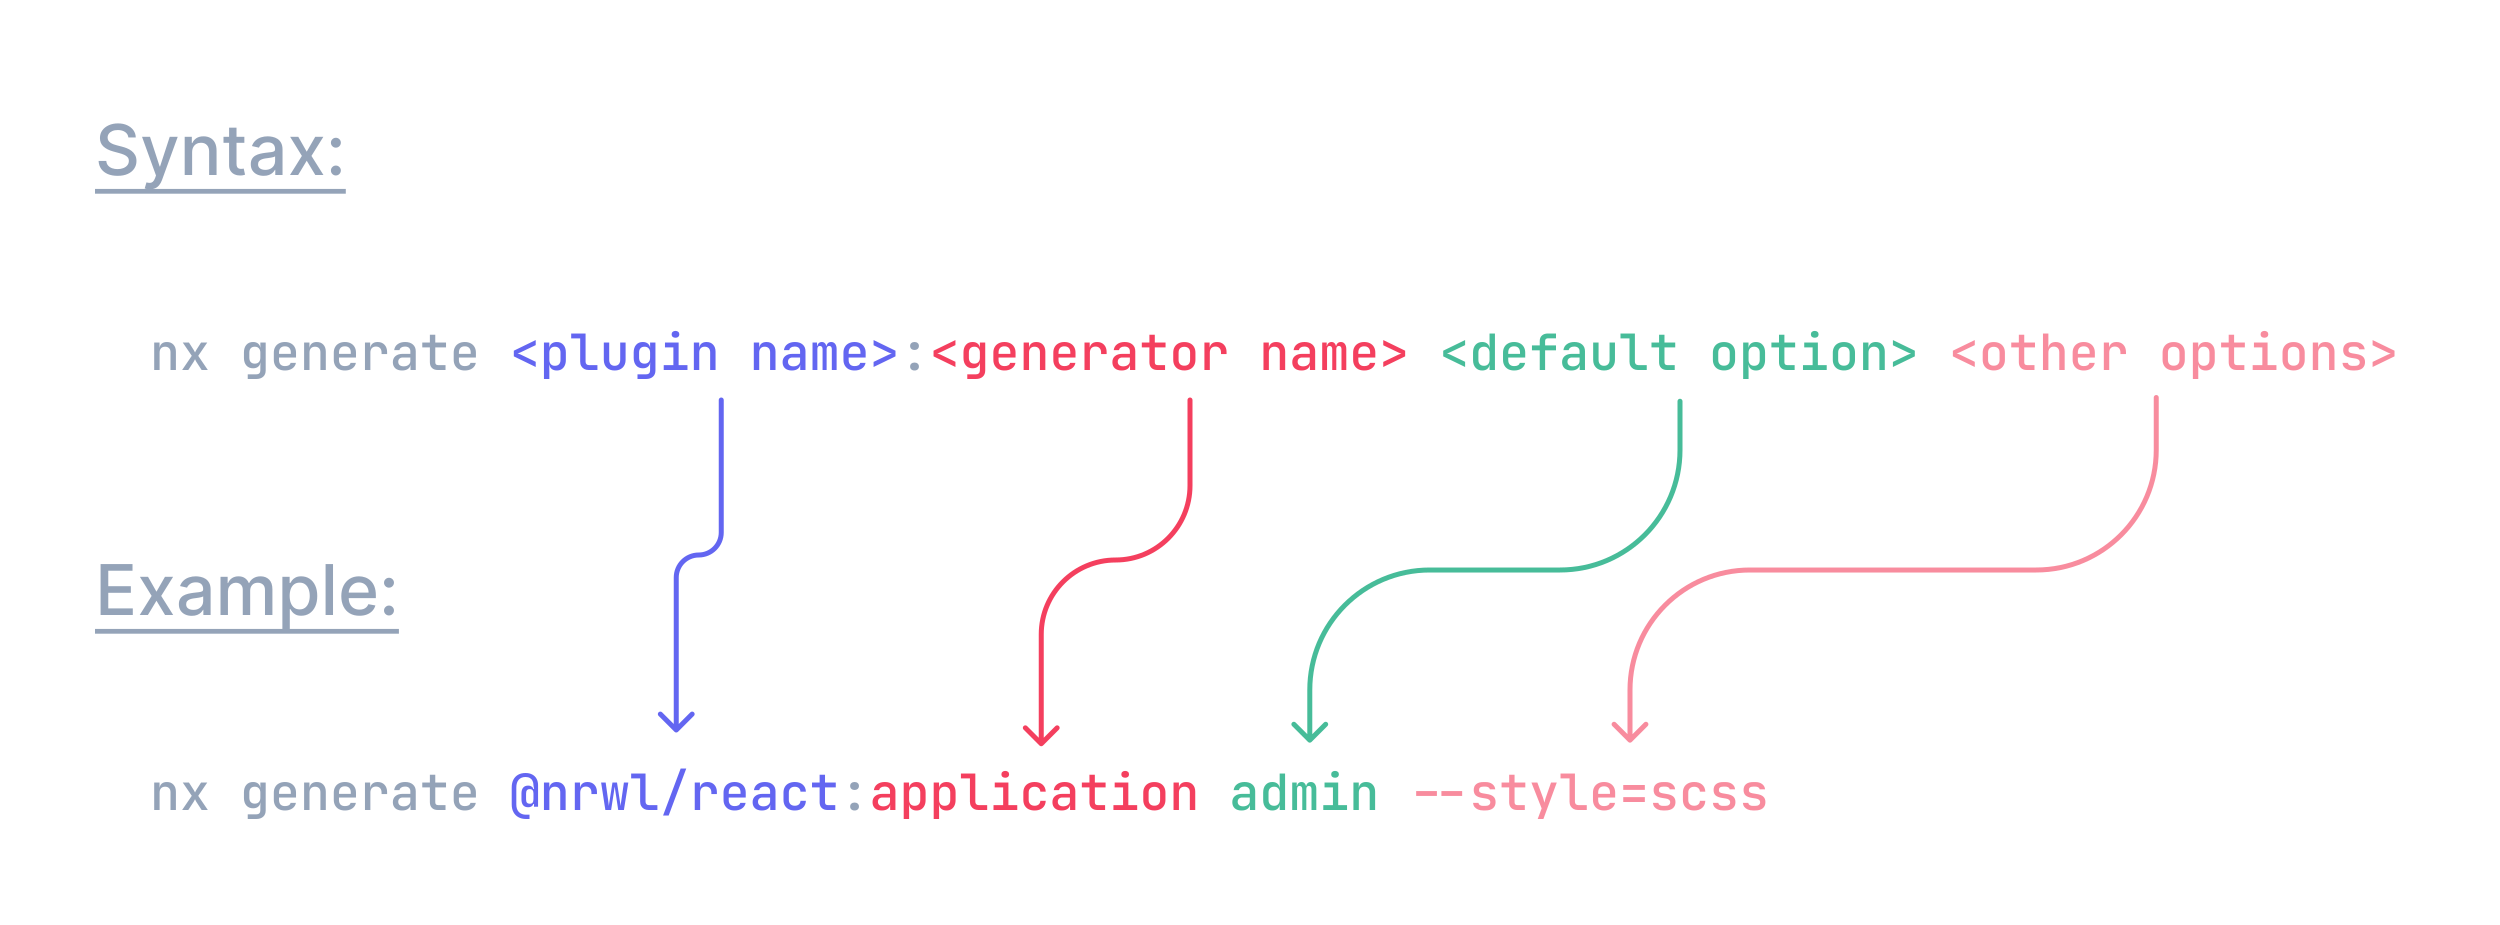 <svg xmlns="http://www.w3.org/2000/svg" width="500" height="185" fill="none" viewBox="0 0 500 185"><path fill="#94A3B8" d="M30.84 74V68.5H31.91V69.55H32.17L31.91 69.8C31.91 69.36 32.04 69.017 32.3 68.77C32.56 68.523 32.92 68.4 33.38 68.4C33.927 68.4 34.363 68.577 34.69 68.93C35.017 69.277 35.18 69.747 35.18 70.34V74H34.1V70.46C34.1 70.1 34.003 69.823 33.81 69.63C33.617 69.437 33.353 69.34 33.02 69.34C32.68 69.34 32.41 69.443 32.21 69.65C32.017 69.85 31.92 70.143 31.92 70.53V74H30.84ZM36.426 74L38.356 71.16L36.546 68.5H37.786L38.756 70.02C38.803 70.1 38.849 70.187 38.896 70.28C38.943 70.367 38.979 70.44 39.006 70.5C39.026 70.44 39.059 70.367 39.106 70.28C39.153 70.187 39.199 70.1 39.246 70.02L40.216 68.5H41.456L39.646 71.17L41.566 74H40.326L39.256 72.35C39.209 72.27 39.163 72.18 39.116 72.08C39.069 71.98 39.033 71.9 39.006 71.84C38.979 71.9 38.939 71.98 38.886 72.08C38.839 72.18 38.789 72.27 38.736 72.35L37.656 74H36.426ZM49.548 75.8V74.87H51.238C51.518 74.87 51.725 74.803 51.858 74.67C51.998 74.537 52.068 74.34 52.068 74.08V73.53L52.088 72.51H51.858L52.078 72.31C52.078 72.73 51.945 73.06 51.678 73.3C51.418 73.54 51.065 73.66 50.618 73.66C50.052 73.66 49.605 73.473 49.278 73.1C48.952 72.727 48.788 72.223 48.788 71.59V70.47C48.788 69.837 48.952 69.333 49.278 68.96C49.605 68.587 50.052 68.4 50.618 68.4C51.065 68.4 51.418 68.523 51.678 68.77C51.945 69.01 52.078 69.34 52.078 69.76L51.858 69.55H52.078L52.068 68.5H53.138V74.1C53.138 74.627 52.972 75.04 52.638 75.34C52.305 75.647 51.842 75.8 51.248 75.8H49.548ZM50.968 72.73C51.308 72.73 51.575 72.627 51.768 72.42C51.968 72.207 52.068 71.913 52.068 71.54V70.53C52.068 70.157 51.968 69.867 51.768 69.66C51.575 69.447 51.308 69.34 50.968 69.34C50.615 69.34 50.342 69.443 50.148 69.65C49.962 69.85 49.868 70.143 49.868 70.53V71.54C49.868 71.92 49.962 72.213 50.148 72.42C50.342 72.627 50.615 72.73 50.968 72.73ZM56.984 74.1C56.538 74.1 56.144 74.013 55.804 73.84C55.471 73.66 55.214 73.41 55.034 73.09C54.854 72.77 54.764 72.397 54.764 71.97V70.53C54.764 70.097 54.854 69.723 55.034 69.41C55.214 69.09 55.471 68.843 55.804 68.67C56.144 68.49 56.538 68.4 56.984 68.4C57.438 68.4 57.831 68.49 58.164 68.67C58.498 68.843 58.754 69.09 58.934 69.41C59.114 69.723 59.204 70.097 59.204 70.53V71.51H55.804V71.97C55.804 72.377 55.904 72.687 56.104 72.9C56.311 73.113 56.608 73.22 56.994 73.22C57.308 73.22 57.561 73.167 57.754 73.06C57.948 72.947 58.068 72.783 58.114 72.57H59.184C59.104 73.037 58.864 73.41 58.464 73.69C58.064 73.963 57.571 74.1 56.984 74.1ZM58.164 70.86V70.52C58.164 70.12 58.064 69.81 57.864 69.59C57.664 69.37 57.371 69.26 56.984 69.26C56.604 69.26 56.311 69.37 56.104 69.59C55.904 69.81 55.804 70.123 55.804 70.53V70.78L58.244 70.77L58.164 70.86ZM60.821 74V68.5H61.891V69.55H62.151L61.891 69.8C61.891 69.36 62.02 69.017 62.281 68.77C62.541 68.523 62.901 68.4 63.361 68.4C63.907 68.4 64.344 68.577 64.671 68.93C64.997 69.277 65.16 69.747 65.16 70.34V74H64.081V70.46C64.081 70.1 63.984 69.823 63.791 69.63C63.597 69.437 63.334 69.34 63.001 69.34C62.66 69.34 62.391 69.443 62.191 69.65C61.997 69.85 61.901 70.143 61.901 70.53V74H60.821ZM68.977 74.1C68.53 74.1 68.137 74.013 67.797 73.84C67.463 73.66 67.207 73.41 67.027 73.09C66.847 72.77 66.757 72.397 66.757 71.97V70.53C66.757 70.097 66.847 69.723 67.027 69.41C67.207 69.09 67.463 68.843 67.797 68.67C68.137 68.49 68.53 68.4 68.977 68.4C69.43 68.4 69.823 68.49 70.157 68.67C70.49 68.843 70.747 69.09 70.927 69.41C71.107 69.723 71.197 70.097 71.197 70.53V71.51H67.797V71.97C67.797 72.377 67.897 72.687 68.097 72.9C68.303 73.113 68.6 73.22 68.987 73.22C69.3 73.22 69.553 73.167 69.747 73.06C69.94 72.947 70.06 72.783 70.107 72.57H71.177C71.097 73.037 70.857 73.41 70.457 73.69C70.057 73.963 69.563 74.1 68.977 74.1ZM70.157 70.86V70.52C70.157 70.12 70.057 69.81 69.857 69.59C69.657 69.37 69.363 69.26 68.977 69.26C68.597 69.26 68.303 69.37 68.097 69.59C67.897 69.81 67.797 70.123 67.797 70.53V70.78L70.237 70.77L70.157 70.86ZM72.993 74V68.5H74.033V69.55H74.293L73.963 70.2C73.963 69.607 74.093 69.16 74.353 68.86C74.613 68.553 74.999 68.4 75.513 68.4C76.099 68.4 76.563 68.583 76.903 68.95C77.249 69.31 77.423 69.807 77.423 70.44V70.81H76.313V70.53C76.313 70.137 76.213 69.837 76.013 69.63C75.819 69.417 75.546 69.31 75.193 69.31C74.839 69.31 74.563 69.417 74.363 69.63C74.169 69.843 74.073 70.143 74.073 70.53V74H72.993ZM80.419 74.1C79.845 74.1 79.392 73.953 79.059 73.66C78.732 73.36 78.569 72.953 78.569 72.44C78.569 71.92 78.742 71.513 79.089 71.22C79.442 70.92 79.925 70.77 80.539 70.77H82.069V70.26C82.069 69.96 81.975 69.727 81.789 69.56C81.602 69.393 81.339 69.31 80.999 69.31C80.699 69.31 80.449 69.377 80.249 69.51C80.049 69.637 79.932 69.807 79.899 70.02H78.839C78.899 69.527 79.125 69.133 79.519 68.84C79.919 68.547 80.422 68.4 81.029 68.4C81.682 68.4 82.199 68.567 82.579 68.9C82.959 69.227 83.149 69.673 83.149 70.24V74H82.099V72.99H81.919L82.099 72.79C82.099 73.19 81.945 73.51 81.639 73.75C81.332 73.983 80.925 74.1 80.419 74.1ZM80.739 73.27C81.125 73.27 81.442 73.173 81.689 72.98C81.942 72.78 82.069 72.527 82.069 72.22V71.5H80.559C80.279 71.5 80.055 71.577 79.889 71.73C79.729 71.883 79.649 72.093 79.649 72.36C79.649 72.64 79.745 72.863 79.939 73.03C80.132 73.19 80.399 73.27 80.739 73.27ZM87.565 74C87.065 74 86.675 73.863 86.395 73.59C86.115 73.317 85.975 72.937 85.975 72.45V69.48H84.455V68.5H85.975V66.95H87.055V68.5H89.205V69.48H87.055V72.45C87.055 72.83 87.238 73.02 87.605 73.02H89.105V74H87.565ZM92.961 74.1C92.514 74.1 92.121 74.013 91.781 73.84C91.448 73.66 91.191 73.41 91.011 73.09C90.831 72.77 90.741 72.397 90.741 71.97V70.53C90.741 70.097 90.831 69.723 91.011 69.41C91.191 69.09 91.448 68.843 91.781 68.67C92.121 68.49 92.514 68.4 92.961 68.4C93.414 68.4 93.808 68.49 94.141 68.67C94.474 68.843 94.731 69.09 94.911 69.41C95.091 69.723 95.181 70.097 95.181 70.53V71.51H91.781V71.97C91.781 72.377 91.881 72.687 92.081 72.9C92.288 73.113 92.584 73.22 92.971 73.22C93.284 73.22 93.538 73.167 93.731 73.06C93.924 72.947 94.044 72.783 94.091 72.57H95.161C95.081 73.037 94.841 73.41 94.441 73.69C94.041 73.963 93.548 74.1 92.961 74.1ZM94.141 70.86V70.52C94.141 70.12 94.041 69.81 93.841 69.59C93.641 69.37 93.348 69.26 92.961 69.26C92.581 69.26 92.288 69.37 92.081 69.59C91.881 69.81 91.781 70.123 91.781 70.53V70.78L94.221 70.77L94.141 70.86ZM182.902 69.99C182.642 69.99 182.429 69.917 182.262 69.77C182.102 69.623 182.022 69.43 182.022 69.19C182.022 68.95 182.102 68.76 182.262 68.62C182.429 68.473 182.642 68.4 182.902 68.4C183.169 68.4 183.382 68.473 183.542 68.62C183.702 68.76 183.782 68.95 183.782 69.19C183.782 69.43 183.702 69.623 183.542 69.77C183.382 69.917 183.169 69.99 182.902 69.99ZM182.902 74.1C182.642 74.1 182.429 74.027 182.262 73.88C182.102 73.733 182.022 73.543 182.022 73.31C182.022 73.063 182.102 72.87 182.262 72.73C182.429 72.583 182.642 72.51 182.902 72.51C183.169 72.51 183.382 72.583 183.542 72.73C183.702 72.87 183.782 73.063 183.782 73.31C183.782 73.543 183.702 73.733 183.542 73.88C183.382 74.027 183.169 74.1 182.902 74.1Z"/><path fill="#6366F1" d="M107.143 73.4L102.763 71.27V70.14L107.143 68.01V69.02L104.153 70.45C104.02 70.51 103.893 70.563 103.773 70.61C103.653 70.65 103.563 70.677 103.503 70.69C103.57 70.703 103.663 70.73 103.783 70.77C103.91 70.81 104.033 70.86 104.153 70.92L107.143 72.36V73.4ZM108.789 75.8V68.5H109.859V69.55H110.089L109.859 69.8C109.859 69.367 109.993 69.027 110.259 68.78C110.533 68.527 110.896 68.4 111.349 68.4C111.903 68.4 112.343 68.587 112.669 68.96C113.003 69.327 113.169 69.83 113.169 70.47V72.02C113.169 72.447 113.093 72.817 112.939 73.13C112.793 73.437 112.583 73.677 112.309 73.85C112.043 74.017 111.723 74.1 111.349 74.1C110.903 74.1 110.543 73.977 110.269 73.73C109.996 73.477 109.859 73.133 109.859 72.7L110.089 72.95H109.839L109.869 74.23V75.8H108.789ZM110.979 73.16C111.333 73.16 111.606 73.06 111.799 72.86C111.999 72.653 112.099 72.357 112.099 71.97V70.53C112.099 70.143 111.999 69.85 111.799 69.65C111.606 69.443 111.333 69.34 110.979 69.34C110.639 69.34 110.369 69.447 110.169 69.66C109.969 69.867 109.869 70.157 109.869 70.53V71.97C109.869 72.343 109.969 72.637 110.169 72.85C110.369 73.057 110.639 73.16 110.979 73.16ZM117.735 74C117.395 74 117.099 73.933 116.845 73.8C116.592 73.66 116.392 73.463 116.245 73.21C116.105 72.957 116.035 72.663 116.035 72.33V67.68H114.235V66.7H117.115V72.33C117.115 72.543 117.175 72.713 117.295 72.84C117.415 72.96 117.579 73.02 117.785 73.02H119.485V74H117.735ZM122.931 74.1C122.271 74.1 121.745 73.91 121.351 73.53C120.958 73.143 120.761 72.62 120.761 71.96V68.5H121.841V71.96C121.841 72.34 121.938 72.637 122.131 72.85C122.325 73.057 122.591 73.16 122.931 73.16C123.278 73.16 123.548 73.057 123.741 72.85C123.941 72.637 124.041 72.34 124.041 71.96V68.5H125.121V71.96C125.121 72.62 124.921 73.143 124.521 73.53C124.128 73.91 123.598 74.1 122.931 74.1ZM127.498 75.8V74.87H129.188C129.468 74.87 129.674 74.803 129.808 74.67C129.948 74.537 130.018 74.34 130.018 74.08V73.53L130.038 72.51H129.808L130.028 72.31C130.028 72.73 129.894 73.06 129.628 73.3C129.368 73.54 129.014 73.66 128.568 73.66C128.001 73.66 127.554 73.473 127.228 73.1C126.901 72.727 126.738 72.223 126.738 71.59V70.47C126.738 69.837 126.901 69.333 127.228 68.96C127.554 68.587 128.001 68.4 128.568 68.4C129.014 68.4 129.368 68.523 129.628 68.77C129.894 69.01 130.028 69.34 130.028 69.76L129.808 69.55H130.028L130.018 68.5H131.088V74.1C131.088 74.627 130.921 75.04 130.588 75.34C130.254 75.647 129.791 75.8 129.198 75.8H127.498ZM128.918 72.73C129.258 72.73 129.524 72.627 129.718 72.42C129.918 72.207 130.018 71.913 130.018 71.54V70.53C130.018 70.157 129.918 69.867 129.718 69.66C129.524 69.447 129.258 69.34 128.918 69.34C128.564 69.34 128.291 69.443 128.098 69.65C127.911 69.85 127.818 70.143 127.818 70.53V71.54C127.818 71.92 127.911 72.213 128.098 72.42C128.291 72.627 128.564 72.73 128.918 72.73ZM132.744 74V73.02H134.674V69.48H132.994V68.5H135.724V73.02H137.494V74H132.744ZM135.094 67.55C134.86 67.55 134.674 67.49 134.534 67.37C134.394 67.243 134.324 67.077 134.324 66.87C134.324 66.657 134.394 66.49 134.534 66.37C134.674 66.243 134.86 66.18 135.094 66.18C135.327 66.18 135.514 66.243 135.654 66.37C135.794 66.49 135.864 66.657 135.864 66.87C135.864 67.077 135.794 67.243 135.654 67.37C135.514 67.49 135.327 67.55 135.094 67.55ZM138.77 74V68.5H139.84V69.55H140.1L139.84 69.8C139.84 69.36 139.97 69.017 140.23 68.77C140.49 68.523 140.85 68.4 141.31 68.4C141.856 68.4 142.293 68.577 142.62 68.93C142.946 69.277 143.11 69.747 143.11 70.34V74H142.03V70.46C142.03 70.1 141.933 69.823 141.74 69.63C141.546 69.437 141.283 69.34 140.95 69.34C140.61 69.34 140.34 69.443 140.14 69.65C139.946 69.85 139.85 70.143 139.85 70.53V74H138.77ZM150.762 74V68.5H151.832V69.55H152.092L151.832 69.8C151.832 69.36 151.962 69.017 152.222 68.77C152.482 68.523 152.842 68.4 153.302 68.4C153.849 68.4 154.285 68.577 154.612 68.93C154.939 69.277 155.102 69.747 155.102 70.34V74H154.022V70.46C154.022 70.1 153.925 69.823 153.732 69.63C153.539 69.437 153.275 69.34 152.942 69.34C152.602 69.34 152.332 69.443 152.132 69.65C151.939 69.85 151.842 70.143 151.842 70.53V74H150.762ZM158.368 74.1C157.795 74.1 157.341 73.953 157.008 73.66C156.681 73.36 156.518 72.953 156.518 72.44C156.518 71.92 156.691 71.513 157.038 71.22C157.391 70.92 157.875 70.77 158.488 70.77H160.018V70.26C160.018 69.96 159.925 69.727 159.738 69.56C159.551 69.393 159.288 69.31 158.948 69.31C158.648 69.31 158.398 69.377 158.198 69.51C157.998 69.637 157.881 69.807 157.848 70.02H156.788C156.848 69.527 157.075 69.133 157.468 68.84C157.868 68.547 158.371 68.4 158.978 68.4C159.631 68.4 160.148 68.567 160.528 68.9C160.908 69.227 161.098 69.673 161.098 70.24V74H160.048V72.99H159.868L160.048 72.79C160.048 73.19 159.895 73.51 159.588 73.75C159.281 73.983 158.875 74.1 158.368 74.1ZM158.688 73.27C159.075 73.27 159.391 73.173 159.638 72.98C159.891 72.78 160.018 72.527 160.018 72.22V71.5H158.508C158.228 71.5 158.005 71.577 157.838 71.73C157.678 71.883 157.598 72.093 157.598 72.36C157.598 72.64 157.695 72.863 157.888 73.03C158.081 73.19 158.348 73.27 158.688 73.27ZM162.504 74V68.5H163.404V69.2H163.604L163.454 69.41C163.454 69.103 163.537 68.86 163.704 68.68C163.871 68.493 164.094 68.4 164.374 68.4C164.674 68.4 164.904 68.517 165.064 68.75C165.231 68.983 165.314 69.303 165.314 69.71L165.074 69.2H165.454L165.294 69.41C165.294 69.103 165.377 68.86 165.544 68.68C165.717 68.493 165.947 68.4 166.234 68.4C166.574 68.4 166.841 68.53 167.034 68.79C167.227 69.043 167.324 69.383 167.324 69.81V74H166.364V69.84C166.364 69.633 166.317 69.473 166.224 69.36C166.137 69.247 166.011 69.19 165.844 69.19C165.677 69.19 165.547 69.247 165.454 69.36C165.367 69.467 165.324 69.623 165.324 69.83V74H164.514V69.84C164.514 69.627 164.467 69.467 164.374 69.36C164.281 69.247 164.147 69.19 163.974 69.19C163.807 69.19 163.681 69.247 163.594 69.36C163.514 69.467 163.474 69.623 163.474 69.83V74H162.504ZM170.91 74.1C170.463 74.1 170.07 74.013 169.73 73.84C169.397 73.66 169.14 73.41 168.96 73.09C168.78 72.77 168.69 72.397 168.69 71.97V70.53C168.69 70.097 168.78 69.723 168.96 69.41C169.14 69.09 169.397 68.843 169.73 68.67C170.07 68.49 170.463 68.4 170.91 68.4C171.363 68.4 171.757 68.49 172.09 68.67C172.423 68.843 172.68 69.09 172.86 69.41C173.04 69.723 173.13 70.097 173.13 70.53V71.51H169.73V71.97C169.73 72.377 169.83 72.687 170.03 72.9C170.237 73.113 170.533 73.22 170.92 73.22C171.233 73.22 171.487 73.167 171.68 73.06C171.873 72.947 171.993 72.783 172.04 72.57H173.11C173.03 73.037 172.79 73.41 172.39 73.69C171.99 73.963 171.497 74.1 170.91 74.1ZM172.09 70.86V70.52C172.09 70.12 171.99 69.81 171.79 69.59C171.59 69.37 171.297 69.26 170.91 69.26C170.53 69.26 170.237 69.37 170.03 69.59C169.83 69.81 169.73 70.123 169.73 70.53V70.78L172.17 70.77L172.09 70.86ZM174.716 73.4V72.38L177.706 70.95C177.84 70.89 177.966 70.84 178.086 70.8C178.206 70.76 178.296 70.733 178.356 70.72C178.29 70.707 178.193 70.68 178.066 70.64C177.946 70.593 177.826 70.54 177.706 70.48L174.716 69.05V68.01L179.096 70.14V71.27L174.716 73.4Z"/><path fill="#F43F5E" d="M191.088 73.4L186.708 71.27V70.14L191.088 68.01V69.02L188.098 70.45C187.965 70.51 187.838 70.563 187.718 70.61C187.598 70.65 187.508 70.677 187.448 70.69C187.515 70.703 187.608 70.73 187.728 70.77C187.855 70.81 187.978 70.86 188.098 70.92L191.088 72.36V73.4ZM193.455 75.8V74.87H195.145C195.425 74.87 195.631 74.803 195.765 74.67C195.905 74.537 195.975 74.34 195.975 74.08V73.53L195.995 72.51H195.765L195.985 72.31C195.985 72.73 195.851 73.06 195.585 73.3C195.325 73.54 194.971 73.66 194.525 73.66C193.958 73.66 193.511 73.473 193.185 73.1C192.858 72.727 192.695 72.223 192.695 71.59V70.47C192.695 69.837 192.858 69.333 193.185 68.96C193.511 68.587 193.958 68.4 194.525 68.4C194.971 68.4 195.325 68.523 195.585 68.77C195.851 69.01 195.985 69.34 195.985 69.76L195.765 69.55H195.985L195.975 68.5H197.045V74.1C197.045 74.627 196.878 75.04 196.545 75.34C196.211 75.647 195.748 75.8 195.155 75.8H193.455ZM194.875 72.73C195.215 72.73 195.481 72.627 195.675 72.42C195.875 72.207 195.975 71.913 195.975 71.54V70.53C195.975 70.157 195.875 69.867 195.675 69.66C195.481 69.447 195.215 69.34 194.875 69.34C194.521 69.34 194.248 69.443 194.055 69.65C193.868 69.85 193.775 70.143 193.775 70.53V71.54C193.775 71.92 193.868 72.213 194.055 72.42C194.248 72.627 194.521 72.73 194.875 72.73ZM200.891 74.1C200.444 74.1 200.051 74.013 199.711 73.84C199.377 73.66 199.121 73.41 198.941 73.09C198.761 72.77 198.671 72.397 198.671 71.97V70.53C198.671 70.097 198.761 69.723 198.941 69.41C199.121 69.09 199.377 68.843 199.711 68.67C200.051 68.49 200.444 68.4 200.891 68.4C201.344 68.4 201.737 68.49 202.071 68.67C202.404 68.843 202.661 69.09 202.841 69.41C203.021 69.723 203.111 70.097 203.111 70.53V71.51H199.711V71.97C199.711 72.377 199.811 72.687 200.011 72.9C200.217 73.113 200.514 73.22 200.901 73.22C201.214 73.22 201.467 73.167 201.661 73.06C201.854 72.947 201.974 72.783 202.021 72.57H203.091C203.011 73.037 202.771 73.41 202.371 73.69C201.971 73.963 201.477 74.1 200.891 74.1ZM202.071 70.86V70.52C202.071 70.12 201.971 69.81 201.771 69.59C201.571 69.37 201.277 69.26 200.891 69.26C200.511 69.26 200.217 69.37 200.011 69.59C199.811 69.81 199.711 70.123 199.711 70.53V70.78L202.151 70.77L202.071 70.86ZM204.727 74V68.5H205.797V69.55H206.057L205.797 69.8C205.797 69.36 205.927 69.017 206.187 68.77C206.447 68.523 206.807 68.4 207.267 68.4C207.813 68.4 208.25 68.577 208.577 68.93C208.903 69.277 209.067 69.747 209.067 70.34V74H207.987V70.46C207.987 70.1 207.89 69.823 207.697 69.63C207.503 69.437 207.24 69.34 206.907 69.34C206.567 69.34 206.297 69.443 206.097 69.65C205.903 69.85 205.807 70.143 205.807 70.53V74H204.727ZM212.883 74.1C212.436 74.1 212.043 74.013 211.703 73.84C211.369 73.66 211.113 73.41 210.933 73.09C210.753 72.77 210.663 72.397 210.663 71.97V70.53C210.663 70.097 210.753 69.723 210.933 69.41C211.113 69.09 211.369 68.843 211.703 68.67C212.043 68.49 212.436 68.4 212.883 68.4C213.336 68.4 213.729 68.49 214.063 68.67C214.396 68.843 214.653 69.09 214.833 69.41C215.013 69.723 215.103 70.097 215.103 70.53V71.51H211.703V71.97C211.703 72.377 211.803 72.687 212.003 72.9C212.209 73.113 212.506 73.22 212.893 73.22C213.206 73.22 213.459 73.167 213.653 73.06C213.846 72.947 213.966 72.783 214.013 72.57H215.083C215.003 73.037 214.763 73.41 214.363 73.69C213.963 73.963 213.469 74.1 212.883 74.1ZM214.063 70.86V70.52C214.063 70.12 213.963 69.81 213.763 69.59C213.563 69.37 213.269 69.26 212.883 69.26C212.503 69.26 212.209 69.37 212.003 69.59C211.803 69.81 211.703 70.123 211.703 70.53V70.78L214.143 70.77L214.063 70.86ZM216.899 74V68.5H217.939V69.55H218.199L217.869 70.2C217.869 69.607 217.999 69.16 218.259 68.86C218.519 68.553 218.906 68.4 219.419 68.4C220.006 68.4 220.469 68.583 220.809 68.95C221.156 69.31 221.329 69.807 221.329 70.44V70.81H220.219V70.53C220.219 70.137 220.119 69.837 219.919 69.63C219.726 69.417 219.452 69.31 219.099 69.31C218.746 69.31 218.469 69.417 218.269 69.63C218.076 69.843 217.979 70.143 217.979 70.53V74H216.899ZM224.325 74.1C223.752 74.1 223.298 73.953 222.965 73.66C222.638 73.36 222.475 72.953 222.475 72.44C222.475 71.92 222.648 71.513 222.995 71.22C223.348 70.92 223.832 70.77 224.445 70.77H225.975V70.26C225.975 69.96 225.882 69.727 225.695 69.56C225.508 69.393 225.245 69.31 224.905 69.31C224.605 69.31 224.355 69.377 224.155 69.51C223.955 69.637 223.838 69.807 223.805 70.02H222.745C222.805 69.527 223.032 69.133 223.425 68.84C223.825 68.547 224.328 68.4 224.935 68.4C225.588 68.4 226.105 68.567 226.485 68.9C226.865 69.227 227.055 69.673 227.055 70.24V74H226.005V72.99H225.825L226.005 72.79C226.005 73.19 225.852 73.51 225.545 73.75C225.238 73.983 224.832 74.1 224.325 74.1ZM224.645 73.27C225.032 73.27 225.348 73.173 225.595 72.98C225.848 72.78 225.975 72.527 225.975 72.22V71.5H224.465C224.185 71.5 223.962 71.577 223.795 71.73C223.635 71.883 223.555 72.093 223.555 72.36C223.555 72.64 223.652 72.863 223.845 73.03C224.038 73.19 224.305 73.27 224.645 73.27ZM231.471 74C230.971 74 230.581 73.863 230.301 73.59C230.021 73.317 229.881 72.937 229.881 72.45V69.48H228.361V68.5H229.881V66.95H230.961V68.5H233.111V69.48H230.961V72.45C230.961 72.83 231.144 73.02 231.511 73.02H233.011V74H231.471ZM236.867 74.09C236.414 74.09 236.021 74.003 235.687 73.83C235.354 73.657 235.097 73.41 234.917 73.09C234.737 72.77 234.647 72.393 234.647 71.96V70.54C234.647 70.1 234.737 69.723 234.917 69.41C235.097 69.09 235.354 68.843 235.687 68.67C236.021 68.497 236.414 68.41 236.867 68.41C237.321 68.41 237.714 68.497 238.047 68.67C238.381 68.843 238.637 69.09 238.817 69.41C238.997 69.723 239.087 70.1 239.087 70.54V71.96C239.087 72.393 238.997 72.77 238.817 73.09C238.637 73.41 238.381 73.657 238.047 73.83C237.714 74.003 237.321 74.09 236.867 74.09ZM236.867 73.14C237.234 73.14 237.517 73.04 237.717 72.84C237.917 72.633 238.017 72.34 238.017 71.96V70.54C238.017 70.153 237.917 69.86 237.717 69.66C237.517 69.46 237.234 69.36 236.867 69.36C236.507 69.36 236.224 69.46 236.017 69.66C235.817 69.86 235.717 70.153 235.717 70.54V71.96C235.717 72.34 235.817 72.633 236.017 72.84C236.224 73.04 236.507 73.14 236.867 73.14ZM240.883 74V68.5H241.923V69.55H242.183L241.853 70.2C241.853 69.607 241.983 69.16 242.243 68.86C242.503 68.553 242.89 68.4 243.403 68.4C243.99 68.4 244.453 68.583 244.793 68.95C245.14 69.31 245.313 69.807 245.313 70.44V70.81H244.203V70.53C244.203 70.137 244.103 69.837 243.903 69.63C243.71 69.417 243.437 69.31 243.083 69.31C242.73 69.31 242.453 69.417 242.253 69.63C242.06 69.843 241.963 70.143 241.963 70.53V74H240.883ZM252.695 74V68.5H253.765V69.55H254.025L253.765 69.8C253.765 69.36 253.895 69.017 254.155 68.77C254.415 68.523 254.775 68.4 255.235 68.4C255.782 68.4 256.219 68.577 256.545 68.93C256.872 69.277 257.035 69.747 257.035 70.34V74H255.955V70.46C255.955 70.1 255.859 69.823 255.665 69.63C255.472 69.437 255.209 69.34 254.875 69.34C254.535 69.34 254.265 69.443 254.065 69.65C253.872 69.85 253.775 70.143 253.775 70.53V74H252.695ZM260.302 74.1C259.728 74.1 259.275 73.953 258.942 73.66C258.615 73.36 258.452 72.953 258.452 72.44C258.452 71.92 258.625 71.513 258.972 71.22C259.325 70.92 259.808 70.77 260.422 70.77H261.952V70.26C261.952 69.96 261.858 69.727 261.672 69.56C261.485 69.393 261.222 69.31 260.882 69.31C260.582 69.31 260.332 69.377 260.132 69.51C259.932 69.637 259.815 69.807 259.782 70.02H258.722C258.782 69.527 259.008 69.133 259.402 68.84C259.802 68.547 260.305 68.4 260.912 68.4C261.565 68.4 262.082 68.567 262.462 68.9C262.842 69.227 263.032 69.673 263.032 70.24V74H261.982V72.99H261.802L261.982 72.79C261.982 73.19 261.828 73.51 261.522 73.75C261.215 73.983 260.808 74.1 260.302 74.1ZM260.622 73.27C261.008 73.27 261.325 73.173 261.572 72.98C261.825 72.78 261.952 72.527 261.952 72.22V71.5H260.442C260.162 71.5 259.938 71.577 259.772 71.73C259.612 71.883 259.532 72.093 259.532 72.36C259.532 72.64 259.628 72.863 259.822 73.03C260.015 73.19 260.282 73.27 260.622 73.27ZM264.438 74V68.5H265.338V69.2H265.538L265.388 69.41C265.388 69.103 265.471 68.86 265.638 68.68C265.804 68.493 266.028 68.4 266.308 68.4C266.608 68.4 266.838 68.517 266.998 68.75C267.164 68.983 267.248 69.303 267.248 69.71L267.008 69.2H267.388L267.228 69.41C267.228 69.103 267.311 68.86 267.478 68.68C267.651 68.493 267.881 68.4 268.168 68.4C268.508 68.4 268.774 68.53 268.968 68.79C269.161 69.043 269.258 69.383 269.258 69.81V74H268.298V69.84C268.298 69.633 268.251 69.473 268.158 69.36C268.071 69.247 267.944 69.19 267.778 69.19C267.611 69.19 267.481 69.247 267.388 69.36C267.301 69.467 267.258 69.623 267.258 69.83V74H266.448V69.84C266.448 69.627 266.401 69.467 266.308 69.36C266.214 69.247 266.081 69.19 265.908 69.19C265.741 69.19 265.614 69.247 265.528 69.36C265.448 69.467 265.408 69.623 265.408 69.83V74H264.438ZM272.844 74.1C272.397 74.1 272.004 74.013 271.664 73.84C271.33 73.66 271.074 73.41 270.894 73.09C270.714 72.77 270.624 72.397 270.624 71.97V70.53C270.624 70.097 270.714 69.723 270.894 69.41C271.074 69.09 271.33 68.843 271.664 68.67C272.004 68.49 272.397 68.4 272.844 68.4C273.297 68.4 273.69 68.49 274.024 68.67C274.357 68.843 274.614 69.09 274.794 69.41C274.974 69.723 275.064 70.097 275.064 70.53V71.51H271.664V71.97C271.664 72.377 271.764 72.687 271.964 72.9C272.17 73.113 272.467 73.22 272.854 73.22C273.167 73.22 273.42 73.167 273.614 73.06C273.807 72.947 273.927 72.783 273.974 72.57H275.044C274.964 73.037 274.724 73.41 274.324 73.69C273.924 73.963 273.43 74.1 272.844 74.1ZM274.024 70.86V70.52C274.024 70.12 273.924 69.81 273.724 69.59C273.524 69.37 273.23 69.26 272.844 69.26C272.464 69.26 272.17 69.37 271.964 69.59C271.764 69.81 271.664 70.123 271.664 70.53V70.78L274.104 70.77L274.024 70.86ZM276.65 73.4V72.38L279.64 70.95C279.773 70.89 279.9 70.84 280.02 70.8C280.14 70.76 280.23 70.733 280.29 70.72C280.223 70.707 280.127 70.68 280 70.64C279.88 70.593 279.76 70.54 279.64 70.48L276.65 69.05V68.01L281.03 70.14V71.27L276.65 73.4Z"/><path fill="#47BC99" d="M293.022 73.4L288.642 71.27V70.14L293.022 68.01V69.02L290.032 70.45C289.899 70.51 289.772 70.563 289.652 70.61C289.532 70.65 289.442 70.677 289.382 70.69C289.449 70.703 289.542 70.73 289.662 70.77C289.789 70.81 289.912 70.86 290.032 70.92L293.022 72.36V73.4ZM296.438 74.1C295.885 74.1 295.441 73.913 295.108 73.54C294.775 73.167 294.608 72.663 294.608 72.03V70.48C294.608 69.84 294.775 69.333 295.108 68.96C295.441 68.587 295.885 68.4 296.438 68.4C296.891 68.4 297.251 68.527 297.518 68.78C297.785 69.027 297.918 69.367 297.918 69.8L297.688 69.55H297.938L297.908 68.27V66.7H298.988V74H297.918V72.95H297.688L297.918 72.7C297.918 73.133 297.785 73.477 297.518 73.73C297.251 73.977 296.891 74.1 296.438 74.1ZM296.808 73.16C297.148 73.16 297.415 73.057 297.608 72.85C297.808 72.637 297.908 72.343 297.908 71.97V70.53C297.908 70.157 297.808 69.867 297.608 69.66C297.415 69.447 297.148 69.34 296.808 69.34C296.455 69.34 296.178 69.443 295.978 69.65C295.778 69.85 295.678 70.143 295.678 70.53V71.97C295.678 72.357 295.778 72.653 295.978 72.86C296.178 73.06 296.455 73.16 296.808 73.16ZM302.824 74.1C302.378 74.1 301.984 74.013 301.644 73.84C301.311 73.66 301.054 73.41 300.874 73.09C300.694 72.77 300.604 72.397 300.604 71.97V70.53C300.604 70.097 300.694 69.723 300.874 69.41C301.054 69.09 301.311 68.843 301.644 68.67C301.984 68.49 302.378 68.4 302.824 68.4C303.278 68.4 303.671 68.49 304.004 68.67C304.338 68.843 304.594 69.09 304.774 69.41C304.954 69.723 305.044 70.097 305.044 70.53V71.51H301.644V71.97C301.644 72.377 301.744 72.687 301.944 72.9C302.151 73.113 302.448 73.22 302.834 73.22C303.148 73.22 303.401 73.167 303.594 73.06C303.788 72.947 303.908 72.783 303.954 72.57H305.024C304.944 73.037 304.704 73.41 304.304 73.69C303.904 73.963 303.411 74.1 302.824 74.1ZM304.004 70.86V70.52C304.004 70.12 303.904 69.81 303.704 69.59C303.504 69.37 303.211 69.26 302.824 69.26C302.444 69.26 302.151 69.37 301.944 69.59C301.744 69.81 301.644 70.123 301.644 70.53V70.78L304.084 70.77L304.004 70.86ZM307.95 74V70.06H306.39V69.08H307.95V68.19C307.95 67.73 308.097 67.367 308.39 67.1C308.684 66.833 309.084 66.7 309.59 66.7H311.2V67.66H309.61C309.424 67.66 309.277 67.707 309.17 67.8C309.07 67.893 309.02 68.027 309.02 68.2V69.08H311.2V70.06H309.02V74H307.95ZM314.266 74.1C313.693 74.1 313.24 73.953 312.906 73.66C312.58 73.36 312.416 72.953 312.416 72.44C312.416 71.92 312.59 71.513 312.936 71.22C313.29 70.92 313.773 70.77 314.386 70.77H315.916V70.26C315.916 69.96 315.823 69.727 315.636 69.56C315.45 69.393 315.186 69.31 314.846 69.31C314.546 69.31 314.296 69.377 314.096 69.51C313.896 69.637 313.78 69.807 313.746 70.02H312.686C312.746 69.527 312.973 69.133 313.366 68.84C313.766 68.547 314.27 68.4 314.876 68.4C315.53 68.4 316.046 68.567 316.426 68.9C316.806 69.227 316.996 69.673 316.996 70.24V74H315.946V72.99H315.766L315.946 72.79C315.946 73.19 315.793 73.51 315.486 73.75C315.18 73.983 314.773 74.1 314.266 74.1ZM314.586 73.27C314.973 73.27 315.29 73.173 315.536 72.98C315.79 72.78 315.916 72.527 315.916 72.22V71.5H314.406C314.126 71.5 313.903 71.577 313.736 71.73C313.576 71.883 313.496 72.093 313.496 72.36C313.496 72.64 313.593 72.863 313.786 73.03C313.98 73.19 314.246 73.27 314.586 73.27ZM320.803 74.1C320.143 74.1 319.616 73.91 319.223 73.53C318.829 73.143 318.633 72.62 318.633 71.96V68.5H319.713V71.96C319.713 72.34 319.809 72.637 320.003 72.85C320.196 73.057 320.463 73.16 320.803 73.16C321.149 73.16 321.419 73.057 321.613 72.85C321.813 72.637 321.913 72.34 321.913 71.96V68.5H322.993V71.96C322.993 72.62 322.793 73.143 322.393 73.53C321.999 73.91 321.469 74.1 320.803 74.1ZM327.599 74C327.259 74 326.962 73.933 326.709 73.8C326.455 73.66 326.255 73.463 326.109 73.21C325.969 72.957 325.899 72.663 325.899 72.33V67.68H324.099V66.7H326.979V72.33C326.979 72.543 327.039 72.713 327.159 72.84C327.279 72.96 327.442 73.02 327.649 73.02H329.349V74H327.599ZM333.405 74C332.905 74 332.515 73.863 332.235 73.59C331.955 73.317 331.815 72.937 331.815 72.45V69.48H330.295V68.5H331.815V66.95H332.895V68.5H335.045V69.48H332.895V72.45C332.895 72.83 333.078 73.02 333.445 73.02H334.945V74H333.405ZM344.797 74.09C344.344 74.09 343.95 74.003 343.617 73.83C343.284 73.657 343.027 73.41 342.847 73.09C342.667 72.77 342.577 72.393 342.577 71.96V70.54C342.577 70.1 342.667 69.723 342.847 69.41C343.027 69.09 343.284 68.843 343.617 68.67C343.95 68.497 344.344 68.41 344.797 68.41C345.25 68.41 345.644 68.497 345.977 68.67C346.31 68.843 346.567 69.09 346.747 69.41C346.927 69.723 347.017 70.1 347.017 70.54V71.96C347.017 72.393 346.927 72.77 346.747 73.09C346.567 73.41 346.31 73.657 345.977 73.83C345.644 74.003 345.25 74.09 344.797 74.09ZM344.797 73.14C345.164 73.14 345.447 73.04 345.647 72.84C345.847 72.633 345.947 72.34 345.947 71.96V70.54C345.947 70.153 345.847 69.86 345.647 69.66C345.447 69.46 345.164 69.36 344.797 69.36C344.437 69.36 344.154 69.46 343.947 69.66C343.747 69.86 343.647 70.153 343.647 70.54V71.96C343.647 72.34 343.747 72.633 343.947 72.84C344.154 73.04 344.437 73.14 344.797 73.14ZM348.633 75.8V68.5H349.703V69.55H349.933L349.703 69.8C349.703 69.367 349.836 69.027 350.103 68.78C350.376 68.527 350.74 68.4 351.193 68.4C351.746 68.4 352.186 68.587 352.513 68.96C352.846 69.327 353.013 69.83 353.013 70.47V72.02C353.013 72.447 352.936 72.817 352.783 73.13C352.636 73.437 352.426 73.677 352.153 73.85C351.886 74.017 351.566 74.1 351.193 74.1C350.746 74.1 350.386 73.977 350.113 73.73C349.84 73.477 349.703 73.133 349.703 72.7L349.933 72.95H349.683L349.713 74.23V75.8H348.633ZM350.823 73.16C351.176 73.16 351.45 73.06 351.643 72.86C351.843 72.653 351.943 72.357 351.943 71.97V70.53C351.943 70.143 351.843 69.85 351.643 69.65C351.45 69.443 351.176 69.34 350.823 69.34C350.483 69.34 350.213 69.447 350.013 69.66C349.813 69.867 349.713 70.157 349.713 70.53V71.97C349.713 72.343 349.813 72.637 350.013 72.85C350.213 73.057 350.483 73.16 350.823 73.16ZM357.389 74C356.889 74 356.499 73.863 356.219 73.59C355.939 73.317 355.799 72.937 355.799 72.45V69.48H354.279V68.5H355.799V66.95H356.879V68.5H359.029V69.48H356.879V72.45C356.879 72.83 357.062 73.02 357.429 73.02H358.929V74H357.389ZM360.595 74V73.02H362.525V69.48H360.845V68.5H363.575V73.02H365.345V74H360.595ZM362.945 67.55C362.712 67.55 362.525 67.49 362.385 67.37C362.245 67.243 362.175 67.077 362.175 66.87C362.175 66.657 362.245 66.49 362.385 66.37C362.525 66.243 362.712 66.18 362.945 66.18C363.178 66.18 363.365 66.243 363.505 66.37C363.645 66.49 363.715 66.657 363.715 66.87C363.715 67.077 363.645 67.243 363.505 67.37C363.365 67.49 363.178 67.55 362.945 67.55ZM368.781 74.09C368.328 74.09 367.935 74.003 367.601 73.83C367.268 73.657 367.011 73.41 366.831 73.09C366.651 72.77 366.561 72.393 366.561 71.96V70.54C366.561 70.1 366.651 69.723 366.831 69.41C367.011 69.09 367.268 68.843 367.601 68.67C367.935 68.497 368.328 68.41 368.781 68.41C369.235 68.41 369.628 68.497 369.961 68.67C370.295 68.843 370.551 69.09 370.731 69.41C370.911 69.723 371.001 70.1 371.001 70.54V71.96C371.001 72.393 370.911 72.77 370.731 73.09C370.551 73.41 370.295 73.657 369.961 73.83C369.628 74.003 369.235 74.09 368.781 74.09ZM368.781 73.14C369.148 73.14 369.431 73.04 369.631 72.84C369.831 72.633 369.931 72.34 369.931 71.96V70.54C369.931 70.153 369.831 69.86 369.631 69.66C369.431 69.46 369.148 69.36 368.781 69.36C368.421 69.36 368.138 69.46 367.931 69.66C367.731 69.86 367.631 70.153 367.631 70.54V71.96C367.631 72.34 367.731 72.633 367.931 72.84C368.138 73.04 368.421 73.14 368.781 73.14ZM372.617 74V68.5H373.687V69.55H373.947L373.687 69.8C373.687 69.36 373.817 69.017 374.077 68.77C374.337 68.523 374.697 68.4 375.157 68.4C375.704 68.4 376.141 68.577 376.467 68.93C376.794 69.277 376.957 69.747 376.957 70.34V74H375.877V70.46C375.877 70.1 375.781 69.823 375.587 69.63C375.394 69.437 375.131 69.34 374.797 69.34C374.457 69.34 374.187 69.443 373.987 69.65C373.794 69.85 373.697 70.143 373.697 70.53V74H372.617ZM378.583 73.4V72.38L381.573 70.95C381.707 70.89 381.833 70.84 381.953 70.8C382.073 70.76 382.163 70.733 382.223 70.72C382.157 70.707 382.06 70.68 381.933 70.64C381.813 70.593 381.693 70.54 381.573 70.48L378.583 69.05V68.01L382.963 70.14V71.27L378.583 73.4Z"/><path fill="#F88C9E" d="M394.956 73.4L390.576 71.27V70.14L394.956 68.01V69.02L391.966 70.45C391.832 70.51 391.706 70.563 391.586 70.61C391.466 70.65 391.376 70.677 391.316 70.69C391.382 70.703 391.476 70.73 391.596 70.77C391.722 70.81 391.846 70.86 391.966 70.92L394.956 72.36V73.4ZM398.762 74.09C398.308 74.09 397.915 74.003 397.582 73.83C397.248 73.657 396.992 73.41 396.812 73.09C396.632 72.77 396.542 72.393 396.542 71.96V70.54C396.542 70.1 396.632 69.723 396.812 69.41C396.992 69.09 397.248 68.843 397.582 68.67C397.915 68.497 398.308 68.41 398.762 68.41C399.215 68.41 399.608 68.497 399.942 68.67C400.275 68.843 400.532 69.09 400.712 69.41C400.892 69.723 400.982 70.1 400.982 70.54V71.96C400.982 72.393 400.892 72.77 400.712 73.09C400.532 73.41 400.275 73.657 399.942 73.83C399.608 74.003 399.215 74.09 398.762 74.09ZM398.762 73.14C399.128 73.14 399.412 73.04 399.612 72.84C399.812 72.633 399.912 72.34 399.912 71.96V70.54C399.912 70.153 399.812 69.86 399.612 69.66C399.412 69.46 399.128 69.36 398.762 69.36C398.402 69.36 398.118 69.46 397.912 69.66C397.712 69.86 397.612 70.153 397.612 70.54V71.96C397.612 72.34 397.712 72.633 397.912 72.84C398.118 73.04 398.402 73.14 398.762 73.14ZM405.358 74C404.858 74 404.468 73.863 404.188 73.59C403.908 73.317 403.768 72.937 403.768 72.45V69.48H402.248V68.5H403.768V66.95H404.848V68.5H406.998V69.48H404.848V72.45C404.848 72.83 405.031 73.02 405.398 73.02H406.898V74H405.358ZM408.594 74V66.7H409.674V68.5L409.664 69.55H409.924L409.664 69.8C409.664 69.36 409.794 69.017 410.054 68.77C410.314 68.523 410.674 68.4 411.134 68.4C411.681 68.4 412.117 68.577 412.444 68.93C412.771 69.277 412.934 69.747 412.934 70.34V74H411.854V70.46C411.854 70.1 411.757 69.82 411.564 69.62C411.371 69.42 411.107 69.32 410.774 69.32C410.434 69.32 410.164 69.427 409.964 69.64C409.771 69.847 409.674 70.143 409.674 70.53V74H408.594ZM416.75 74.1C416.303 74.1 415.91 74.013 415.57 73.84C415.237 73.66 414.98 73.41 414.8 73.09C414.62 72.77 414.53 72.397 414.53 71.97V70.53C414.53 70.097 414.62 69.723 414.8 69.41C414.98 69.09 415.237 68.843 415.57 68.67C415.91 68.49 416.303 68.4 416.75 68.4C417.203 68.4 417.597 68.49 417.93 68.67C418.263 68.843 418.52 69.09 418.7 69.41C418.88 69.723 418.97 70.097 418.97 70.53V71.51H415.57V71.97C415.57 72.377 415.67 72.687 415.87 72.9C416.077 73.113 416.373 73.22 416.76 73.22C417.073 73.22 417.327 73.167 417.52 73.06C417.713 72.947 417.833 72.783 417.88 72.57H418.95C418.87 73.037 418.63 73.41 418.23 73.69C417.83 73.963 417.337 74.1 416.75 74.1ZM417.93 70.86V70.52C417.93 70.12 417.83 69.81 417.63 69.59C417.43 69.37 417.137 69.26 416.75 69.26C416.37 69.26 416.077 69.37 415.87 69.59C415.67 69.81 415.57 70.123 415.57 70.53V70.78L418.01 70.77L417.93 70.86ZM420.766 74V68.5H421.806V69.55H422.066L421.736 70.2C421.736 69.607 421.866 69.16 422.126 68.86C422.386 68.553 422.773 68.4 423.286 68.4C423.873 68.4 424.336 68.583 424.676 68.95C425.023 69.31 425.196 69.807 425.196 70.44V70.81H424.086V70.53C424.086 70.137 423.986 69.837 423.786 69.63C423.593 69.417 423.319 69.31 422.966 69.31C422.613 69.31 422.336 69.417 422.136 69.63C421.943 69.843 421.846 70.143 421.846 70.53V74H420.766ZM434.738 74.09C434.285 74.09 433.892 74.003 433.558 73.83C433.225 73.657 432.968 73.41 432.788 73.09C432.608 72.77 432.518 72.393 432.518 71.96V70.54C432.518 70.1 432.608 69.723 432.788 69.41C432.968 69.09 433.225 68.843 433.558 68.67C433.892 68.497 434.285 68.41 434.738 68.41C435.192 68.41 435.585 68.497 435.918 68.67C436.252 68.843 436.508 69.09 436.688 69.41C436.868 69.723 436.958 70.1 436.958 70.54V71.96C436.958 72.393 436.868 72.77 436.688 73.09C436.508 73.41 436.252 73.657 435.918 73.83C435.585 74.003 435.192 74.09 434.738 74.09ZM434.738 73.14C435.105 73.14 435.388 73.04 435.588 72.84C435.788 72.633 435.888 72.34 435.888 71.96V70.54C435.888 70.153 435.788 69.86 435.588 69.66C435.388 69.46 435.105 69.36 434.738 69.36C434.378 69.36 434.095 69.46 433.888 69.66C433.688 69.86 433.588 70.153 433.588 70.54V71.96C433.588 72.34 433.688 72.633 433.888 72.84C434.095 73.04 434.378 73.14 434.738 73.14ZM438.574 75.8V68.5H439.644V69.55H439.874L439.644 69.8C439.644 69.367 439.778 69.027 440.044 68.78C440.318 68.527 440.681 68.4 441.134 68.4C441.688 68.4 442.128 68.587 442.454 68.96C442.788 69.327 442.954 69.83 442.954 70.47V72.02C442.954 72.447 442.878 72.817 442.724 73.13C442.578 73.437 442.368 73.677 442.094 73.85C441.828 74.017 441.508 74.1 441.134 74.1C440.688 74.1 440.328 73.977 440.054 73.73C439.781 73.477 439.644 73.133 439.644 72.7L439.874 72.95H439.624L439.654 74.23V75.8H438.574ZM440.764 73.16C441.118 73.16 441.391 73.06 441.584 72.86C441.784 72.653 441.884 72.357 441.884 71.97V70.53C441.884 70.143 441.784 69.85 441.584 69.65C441.391 69.443 441.118 69.34 440.764 69.34C440.424 69.34 440.154 69.447 439.954 69.66C439.754 69.867 439.654 70.157 439.654 70.53V71.97C439.654 72.343 439.754 72.637 439.954 72.85C440.154 73.057 440.424 73.16 440.764 73.16ZM447.33 74C446.83 74 446.44 73.863 446.16 73.59C445.88 73.317 445.74 72.937 445.74 72.45V69.48H444.22V68.5H445.74V66.95H446.82V68.5H448.97V69.48H446.82V72.45C446.82 72.83 447.004 73.02 447.37 73.02H448.87V74H447.33ZM450.537 74V73.02H452.467V69.48H450.787V68.5H453.517V73.02H455.287V74H450.537ZM452.887 67.55C452.653 67.55 452.467 67.49 452.327 67.37C452.187 67.243 452.117 67.077 452.117 66.87C452.117 66.657 452.187 66.49 452.327 66.37C452.467 66.243 452.653 66.18 452.887 66.18C453.12 66.18 453.307 66.243 453.447 66.37C453.587 66.49 453.657 66.657 453.657 66.87C453.657 67.077 453.587 67.243 453.447 67.37C453.307 67.49 453.12 67.55 452.887 67.55ZM458.723 74.09C458.269 74.09 457.876 74.003 457.543 73.83C457.209 73.657 456.953 73.41 456.773 73.09C456.593 72.77 456.503 72.393 456.503 71.96V70.54C456.503 70.1 456.593 69.723 456.773 69.41C456.953 69.09 457.209 68.843 457.543 68.67C457.876 68.497 458.269 68.41 458.723 68.41C459.176 68.41 459.569 68.497 459.903 68.67C460.236 68.843 460.493 69.09 460.673 69.41C460.853 69.723 460.943 70.1 460.943 70.54V71.96C460.943 72.393 460.853 72.77 460.673 73.09C460.493 73.41 460.236 73.657 459.903 73.83C459.569 74.003 459.176 74.09 458.723 74.09ZM458.723 73.14C459.089 73.14 459.373 73.04 459.573 72.84C459.773 72.633 459.873 72.34 459.873 71.96V70.54C459.873 70.153 459.773 69.86 459.573 69.66C459.373 69.46 459.089 69.36 458.723 69.36C458.363 69.36 458.079 69.46 457.873 69.66C457.673 69.86 457.573 70.153 457.573 70.54V71.96C457.573 72.34 457.673 72.633 457.873 72.84C458.079 73.04 458.363 73.14 458.723 73.14ZM462.559 74V68.5H463.629V69.55H463.889L463.629 69.8C463.629 69.36 463.759 69.017 464.019 68.77C464.279 68.523 464.639 68.4 465.099 68.4C465.645 68.4 466.082 68.577 466.409 68.93C466.735 69.277 466.899 69.747 466.899 70.34V74H465.819V70.46C465.819 70.1 465.722 69.823 465.529 69.63C465.335 69.437 465.072 69.34 464.739 69.34C464.399 69.34 464.129 69.443 463.929 69.65C463.735 69.85 463.639 70.143 463.639 70.53V74H462.559ZM470.525 74.09C470.132 74.09 469.785 74.027 469.485 73.9C469.192 73.773 468.958 73.6 468.785 73.38C468.618 73.153 468.522 72.887 468.495 72.58H469.575C469.602 72.76 469.698 72.907 469.865 73.02C470.032 73.127 470.252 73.18 470.525 73.18H470.955C471.282 73.18 471.528 73.113 471.695 72.98C471.862 72.847 471.945 72.67 471.945 72.45C471.945 72.237 471.868 72.07 471.715 71.95C471.568 71.823 471.348 71.74 471.055 71.7L470.345 71.59C469.758 71.497 469.325 71.33 469.045 71.09C468.772 70.843 468.635 70.48 468.635 70C468.635 69.493 468.798 69.103 469.125 68.83C469.458 68.55 469.948 68.41 470.595 68.41H470.975C471.548 68.41 472.005 68.543 472.345 68.81C472.692 69.07 472.888 69.42 472.935 69.86H471.855C471.828 69.7 471.738 69.57 471.585 69.47C471.438 69.37 471.235 69.32 470.975 69.32H470.595C470.282 69.32 470.052 69.38 469.905 69.5C469.765 69.613 469.695 69.783 469.695 70.01C469.695 70.21 469.758 70.36 469.885 70.46C470.012 70.56 470.208 70.63 470.475 70.67L471.205 70.79C471.825 70.877 472.278 71.05 472.565 71.31C472.858 71.563 473.005 71.933 473.005 72.42C473.005 72.947 472.832 73.357 472.485 73.65C472.145 73.943 471.635 74.09 470.955 74.09H470.525ZM474.521 73.4V72.38L477.511 70.95C477.644 70.89 477.771 70.84 477.891 70.8C478.011 70.76 478.101 70.733 478.161 70.72C478.094 70.707 477.998 70.68 477.871 70.64C477.751 70.593 477.631 70.54 477.511 70.48L474.521 69.05V68.01L478.901 70.14V71.27L474.521 73.4Z"/><path fill="#94A3B8" d="M30.84 162V156.5H31.91V157.55H32.17L31.91 157.8C31.91 157.36 32.04 157.017 32.3 156.77C32.56 156.523 32.92 156.4 33.38 156.4C33.927 156.4 34.363 156.577 34.69 156.93C35.017 157.277 35.18 157.747 35.18 158.34V162H34.1V158.46C34.1 158.1 34.003 157.823 33.81 157.63C33.617 157.437 33.353 157.34 33.02 157.34C32.68 157.34 32.41 157.443 32.21 157.65C32.017 157.85 31.92 158.143 31.92 158.53V162H30.84ZM36.426 162L38.356 159.16L36.546 156.5H37.786L38.756 158.02C38.803 158.1 38.849 158.187 38.896 158.28C38.943 158.367 38.979 158.44 39.006 158.5C39.026 158.44 39.059 158.367 39.106 158.28C39.153 158.187 39.199 158.1 39.246 158.02L40.216 156.5H41.456L39.646 159.17L41.566 162H40.326L39.256 160.35C39.209 160.27 39.163 160.18 39.116 160.08C39.069 159.98 39.033 159.9 39.006 159.84C38.979 159.9 38.939 159.98 38.886 160.08C38.839 160.18 38.789 160.27 38.736 160.35L37.656 162H36.426ZM49.548 163.8V162.87H51.238C51.518 162.87 51.725 162.803 51.858 162.67C51.998 162.537 52.068 162.34 52.068 162.08V161.53L52.088 160.51H51.858L52.078 160.31C52.078 160.73 51.945 161.06 51.678 161.3C51.418 161.54 51.065 161.66 50.618 161.66C50.052 161.66 49.605 161.473 49.278 161.1C48.952 160.727 48.788 160.223 48.788 159.59V158.47C48.788 157.837 48.952 157.333 49.278 156.96C49.605 156.587 50.052 156.4 50.618 156.4C51.065 156.4 51.418 156.523 51.678 156.77C51.945 157.01 52.078 157.34 52.078 157.76L51.858 157.55H52.078L52.068 156.5H53.138V162.1C53.138 162.627 52.972 163.04 52.638 163.34C52.305 163.647 51.842 163.8 51.248 163.8H49.548ZM50.968 160.73C51.308 160.73 51.575 160.627 51.768 160.42C51.968 160.207 52.068 159.913 52.068 159.54V158.53C52.068 158.157 51.968 157.867 51.768 157.66C51.575 157.447 51.308 157.34 50.968 157.34C50.615 157.34 50.342 157.443 50.148 157.65C49.962 157.85 49.868 158.143 49.868 158.53V159.54C49.868 159.92 49.962 160.213 50.148 160.42C50.342 160.627 50.615 160.73 50.968 160.73ZM56.984 162.1C56.538 162.1 56.144 162.013 55.804 161.84C55.471 161.66 55.214 161.41 55.034 161.09C54.854 160.77 54.764 160.397 54.764 159.97V158.53C54.764 158.097 54.854 157.723 55.034 157.41C55.214 157.09 55.471 156.843 55.804 156.67C56.144 156.49 56.538 156.4 56.984 156.4C57.438 156.4 57.831 156.49 58.164 156.67C58.498 156.843 58.754 157.09 58.934 157.41C59.114 157.723 59.204 158.097 59.204 158.53V159.51H55.804V159.97C55.804 160.377 55.904 160.687 56.104 160.9C56.311 161.113 56.608 161.22 56.994 161.22C57.308 161.22 57.561 161.167 57.754 161.06C57.948 160.947 58.068 160.783 58.114 160.57H59.184C59.104 161.037 58.864 161.41 58.464 161.69C58.064 161.963 57.571 162.1 56.984 162.1ZM58.164 158.86V158.52C58.164 158.12 58.064 157.81 57.864 157.59C57.664 157.37 57.371 157.26 56.984 157.26C56.604 157.26 56.311 157.37 56.104 157.59C55.904 157.81 55.804 158.123 55.804 158.53V158.78L58.244 158.77L58.164 158.86ZM60.821 162V156.5H61.891V157.55H62.151L61.891 157.8C61.891 157.36 62.02 157.017 62.281 156.77C62.541 156.523 62.901 156.4 63.361 156.4C63.907 156.4 64.344 156.577 64.671 156.93C64.997 157.277 65.16 157.747 65.16 158.34V162H64.081V158.46C64.081 158.1 63.984 157.823 63.791 157.63C63.597 157.437 63.334 157.34 63.001 157.34C62.66 157.34 62.391 157.443 62.191 157.65C61.997 157.85 61.901 158.143 61.901 158.53V162H60.821ZM68.977 162.1C68.53 162.1 68.137 162.013 67.797 161.84C67.463 161.66 67.207 161.41 67.027 161.09C66.847 160.77 66.757 160.397 66.757 159.97V158.53C66.757 158.097 66.847 157.723 67.027 157.41C67.207 157.09 67.463 156.843 67.797 156.67C68.137 156.49 68.53 156.4 68.977 156.4C69.43 156.4 69.823 156.49 70.157 156.67C70.49 156.843 70.747 157.09 70.927 157.41C71.107 157.723 71.197 158.097 71.197 158.53V159.51H67.797V159.97C67.797 160.377 67.897 160.687 68.097 160.9C68.303 161.113 68.6 161.22 68.987 161.22C69.3 161.22 69.553 161.167 69.747 161.06C69.94 160.947 70.06 160.783 70.107 160.57H71.177C71.097 161.037 70.857 161.41 70.457 161.69C70.057 161.963 69.563 162.1 68.977 162.1ZM70.157 158.86V158.52C70.157 158.12 70.057 157.81 69.857 157.59C69.657 157.37 69.363 157.26 68.977 157.26C68.597 157.26 68.303 157.37 68.097 157.59C67.897 157.81 67.797 158.123 67.797 158.53V158.78L70.237 158.77L70.157 158.86ZM72.993 162V156.5H74.033V157.55H74.293L73.963 158.2C73.963 157.607 74.093 157.16 74.353 156.86C74.613 156.553 74.999 156.4 75.513 156.4C76.099 156.4 76.563 156.583 76.903 156.95C77.249 157.31 77.423 157.807 77.423 158.44V158.81H76.313V158.53C76.313 158.137 76.213 157.837 76.013 157.63C75.819 157.417 75.546 157.31 75.193 157.31C74.839 157.31 74.563 157.417 74.363 157.63C74.169 157.843 74.073 158.143 74.073 158.53V162H72.993ZM80.419 162.1C79.845 162.1 79.392 161.953 79.059 161.66C78.732 161.36 78.569 160.953 78.569 160.44C78.569 159.92 78.742 159.513 79.089 159.22C79.442 158.92 79.925 158.77 80.539 158.77H82.069V158.26C82.069 157.96 81.975 157.727 81.789 157.56C81.602 157.393 81.339 157.31 80.999 157.31C80.699 157.31 80.449 157.377 80.249 157.51C80.049 157.637 79.932 157.807 79.899 158.02H78.839C78.899 157.527 79.125 157.133 79.519 156.84C79.919 156.547 80.422 156.4 81.029 156.4C81.682 156.4 82.199 156.567 82.579 156.9C82.959 157.227 83.149 157.673 83.149 158.24V162H82.099V160.99H81.919L82.099 160.79C82.099 161.19 81.945 161.51 81.639 161.75C81.332 161.983 80.925 162.1 80.419 162.1ZM80.739 161.27C81.125 161.27 81.442 161.173 81.689 160.98C81.942 160.78 82.069 160.527 82.069 160.22V159.5H80.559C80.279 159.5 80.055 159.577 79.889 159.73C79.729 159.883 79.649 160.093 79.649 160.36C79.649 160.64 79.745 160.863 79.939 161.03C80.132 161.19 80.399 161.27 80.739 161.27ZM87.565 162C87.065 162 86.675 161.863 86.395 161.59C86.115 161.317 85.975 160.937 85.975 160.45V157.48H84.455V156.5H85.975V154.95H87.055V156.5H89.205V157.48H87.055V160.45C87.055 160.83 87.238 161.02 87.605 161.02H89.105V162H87.565ZM92.961 162.1C92.514 162.1 92.121 162.013 91.781 161.84C91.448 161.66 91.191 161.41 91.011 161.09C90.831 160.77 90.741 160.397 90.741 159.97V158.53C90.741 158.097 90.831 157.723 91.011 157.41C91.191 157.09 91.448 156.843 91.781 156.67C92.121 156.49 92.514 156.4 92.961 156.4C93.414 156.4 93.808 156.49 94.141 156.67C94.474 156.843 94.731 157.09 94.911 157.41C95.091 157.723 95.181 158.097 95.181 158.53V159.51H91.781V159.97C91.781 160.377 91.881 160.687 92.081 160.9C92.288 161.113 92.584 161.22 92.971 161.22C93.284 161.22 93.538 161.167 93.731 161.06C93.924 160.947 94.044 160.783 94.091 160.57H95.161C95.081 161.037 94.841 161.41 94.441 161.69C94.041 161.963 93.548 162.1 92.961 162.1ZM94.141 158.86V158.52C94.141 158.12 94.041 157.81 93.841 157.59C93.641 157.37 93.348 157.26 92.961 157.26C92.581 157.26 92.288 157.37 92.081 157.59C91.881 157.81 91.781 158.123 91.781 158.53V158.78L94.221 158.77L94.141 158.86ZM170.91 157.99C170.65 157.99 170.437 157.917 170.27 157.77C170.11 157.623 170.03 157.43 170.03 157.19C170.03 156.95 170.11 156.76 170.27 156.62C170.437 156.473 170.65 156.4 170.91 156.4C171.177 156.4 171.39 156.473 171.55 156.62C171.71 156.76 171.79 156.95 171.79 157.19C171.79 157.43 171.71 157.623 171.55 157.77C171.39 157.917 171.177 157.99 170.91 157.99ZM170.91 162.1C170.65 162.1 170.437 162.027 170.27 161.88C170.11 161.733 170.03 161.543 170.03 161.31C170.03 161.063 170.11 160.87 170.27 160.73C170.437 160.583 170.65 160.51 170.91 160.51C171.177 160.51 171.39 160.583 171.55 160.73C171.71 160.87 171.79 161.063 171.79 161.31C171.79 161.543 171.71 161.733 171.55 161.88C171.39 162.027 171.177 162.1 170.91 162.1Z"/><path fill="#6366F1" d="M105.203 163.8C104.623 163.8 104.116 163.68 103.683 163.44C103.256 163.207 102.926 162.87 102.693 162.43C102.46 161.997 102.343 161.487 102.343 160.9V157.5C102.343 156.9 102.453 156.383 102.673 155.95C102.9 155.517 103.216 155.183 103.623 154.95C104.036 154.717 104.53 154.6 105.103 154.6C105.623 154.6 106.07 154.7 106.443 154.9C106.823 155.1 107.113 155.383 107.313 155.75C107.513 156.117 107.613 156.547 107.613 157.04V161.35H106.783L106.813 160.8H106.523L106.693 160.57C106.693 160.83 106.593 161.043 106.393 161.21C106.2 161.37 105.943 161.45 105.623 161.45C105.196 161.45 104.866 161.317 104.633 161.05C104.406 160.777 104.293 160.383 104.293 159.87V158.7C104.293 158.187 104.406 157.797 104.633 157.53C104.866 157.257 105.196 157.12 105.623 157.12C105.943 157.12 106.2 157.203 106.393 157.37C106.593 157.53 106.693 157.743 106.693 158.01L106.553 157.8H106.823L106.693 157.11V157.04C106.693 156.7 106.63 156.41 106.503 156.17C106.383 155.923 106.206 155.733 105.973 155.6C105.74 155.467 105.45 155.4 105.103 155.4C104.523 155.4 104.07 155.583 103.743 155.95C103.423 156.317 103.263 156.833 103.263 157.5V160.9C103.263 161.54 103.433 162.04 103.773 162.4C104.12 162.76 104.596 162.94 105.203 162.94H105.903V163.8H105.203ZM105.953 160.75C106.206 160.75 106.393 160.677 106.513 160.53C106.633 160.377 106.693 160.133 106.693 159.8V158.69C106.693 158.397 106.63 158.18 106.503 158.04C106.383 157.893 106.2 157.82 105.953 157.82C105.706 157.82 105.52 157.893 105.393 158.04C105.273 158.187 105.213 158.407 105.213 158.7V159.87C105.213 160.177 105.273 160.4 105.393 160.54C105.52 160.68 105.706 160.75 105.953 160.75ZM108.789 162V156.5H109.859V157.55H110.119L109.859 157.8C109.859 157.36 109.989 157.017 110.249 156.77C110.509 156.523 110.869 156.4 111.329 156.4C111.876 156.4 112.313 156.577 112.639 156.93C112.966 157.277 113.129 157.747 113.129 158.34V162H112.049V158.46C112.049 158.1 111.953 157.823 111.759 157.63C111.566 157.437 111.303 157.34 110.969 157.34C110.629 157.34 110.359 157.443 110.159 157.65C109.966 157.85 109.869 158.143 109.869 158.53V162H108.789ZM114.965 162V156.5H116.005V157.55H116.265L115.935 158.2C115.935 157.607 116.065 157.16 116.325 156.86C116.585 156.553 116.972 156.4 117.485 156.4C118.072 156.4 118.535 156.583 118.875 156.95C119.222 157.31 119.395 157.807 119.395 158.44V158.81H118.285V158.53C118.285 158.137 118.185 157.837 117.985 157.63C117.792 157.417 117.519 157.31 117.165 157.31C116.812 157.31 116.535 157.417 116.335 157.63C116.142 157.843 116.045 158.143 116.045 158.53V162H114.965ZM121.071 162L120.221 156.5H121.131L121.641 160.13C121.668 160.297 121.691 160.483 121.711 160.69C121.738 160.89 121.758 161.057 121.771 161.19C121.785 161.057 121.805 160.89 121.831 160.69C121.865 160.49 121.895 160.303 121.921 160.13L122.491 156.5H123.401L123.961 160.13C123.988 160.303 124.015 160.493 124.041 160.7C124.075 160.9 124.098 161.067 124.111 161.2C124.125 161.06 124.145 160.89 124.171 160.69C124.205 160.483 124.235 160.297 124.261 160.13L124.781 156.5H125.661L124.781 162H123.641L123.101 158.41C123.075 158.223 123.045 158.027 123.011 157.82C122.978 157.607 122.955 157.437 122.941 157.31C122.921 157.437 122.895 157.607 122.861 157.82C122.835 158.027 122.808 158.223 122.781 158.41L122.221 162H121.071ZM129.728 162C129.388 162 129.091 161.933 128.838 161.8C128.584 161.66 128.384 161.463 128.238 161.21C128.098 160.957 128.028 160.663 128.028 160.33V155.68H126.228V154.7H129.108V160.33C129.108 160.543 129.168 160.713 129.288 160.84C129.408 160.96 129.571 161.02 129.778 161.02H131.478V162H129.728ZM132.614 163.1L136.134 153.7H137.254L133.734 163.1H132.614ZM138.95 162V156.5H139.99V157.55H140.25L139.92 158.2C139.92 157.607 140.05 157.16 140.31 156.86C140.57 156.553 140.956 156.4 141.47 156.4C142.056 156.4 142.52 156.583 142.86 156.95C143.206 157.31 143.38 157.807 143.38 158.44V158.81H142.27V158.53C142.27 158.137 142.17 157.837 141.97 157.63C141.776 157.417 141.503 157.31 141.15 157.31C140.796 157.31 140.52 157.417 140.32 157.63C140.126 157.843 140.03 158.143 140.03 158.53V162H138.95ZM146.926 162.1C146.479 162.1 146.086 162.013 145.746 161.84C145.412 161.66 145.156 161.41 144.976 161.09C144.796 160.77 144.706 160.397 144.706 159.97V158.53C144.706 158.097 144.796 157.723 144.976 157.41C145.156 157.09 145.412 156.843 145.746 156.67C146.086 156.49 146.479 156.4 146.926 156.4C147.379 156.4 147.772 156.49 148.106 156.67C148.439 156.843 148.696 157.09 148.876 157.41C149.056 157.723 149.146 158.097 149.146 158.53V159.51H145.746V159.97C145.746 160.377 145.846 160.687 146.046 160.9C146.252 161.113 146.549 161.22 146.936 161.22C147.249 161.22 147.502 161.167 147.696 161.06C147.889 160.947 148.009 160.783 148.056 160.57H149.126C149.046 161.037 148.806 161.41 148.406 161.69C148.006 161.963 147.512 162.1 146.926 162.1ZM148.106 158.86V158.52C148.106 158.12 148.006 157.81 147.806 157.59C147.606 157.37 147.312 157.26 146.926 157.26C146.546 157.26 146.252 157.37 146.046 157.59C145.846 157.81 145.746 158.123 145.746 158.53V158.78L148.186 158.77L148.106 158.86ZM152.372 162.1C151.799 162.1 151.345 161.953 151.012 161.66C150.685 161.36 150.522 160.953 150.522 160.44C150.522 159.92 150.695 159.513 151.042 159.22C151.395 158.92 151.879 158.77 152.492 158.77H154.022V158.26C154.022 157.96 153.929 157.727 153.742 157.56C153.555 157.393 153.292 157.31 152.952 157.31C152.652 157.31 152.402 157.377 152.202 157.51C152.002 157.637 151.885 157.807 151.852 158.02H150.792C150.852 157.527 151.079 157.133 151.472 156.84C151.872 156.547 152.375 156.4 152.982 156.4C153.635 156.4 154.152 156.567 154.532 156.9C154.912 157.227 155.102 157.673 155.102 158.24V162H154.052V160.99H153.872L154.052 160.79C154.052 161.19 153.899 161.51 153.592 161.75C153.285 161.983 152.879 162.1 152.372 162.1ZM152.692 161.27C153.079 161.27 153.395 161.173 153.642 160.98C153.895 160.78 154.022 160.527 154.022 160.22V159.5H152.512C152.232 159.5 152.009 159.577 151.842 159.73C151.682 159.883 151.602 160.093 151.602 160.36C151.602 160.64 151.699 160.863 151.892 161.03C152.085 161.19 152.352 161.27 152.692 161.27ZM158.958 162.1C158.505 162.1 158.105 162.017 157.758 161.85C157.418 161.677 157.155 161.43 156.968 161.11C156.788 160.783 156.698 160.403 156.698 159.97V158.53C156.698 158.09 156.788 157.71 156.968 157.39C157.155 157.07 157.418 156.827 157.758 156.66C158.105 156.487 158.505 156.4 158.958 156.4C159.618 156.4 160.148 156.573 160.548 156.92C160.948 157.267 161.158 157.74 161.178 158.34H160.098C160.078 158.027 159.968 157.783 159.768 157.61C159.568 157.437 159.298 157.35 158.958 157.35C158.591 157.35 158.301 157.453 158.088 157.66C157.875 157.86 157.768 158.147 157.768 158.52V159.97C157.768 160.343 157.875 160.633 158.088 160.84C158.301 161.047 158.591 161.15 158.958 161.15C159.298 161.15 159.568 161.063 159.768 160.89C159.968 160.717 160.078 160.473 160.098 160.16H161.178C161.158 160.76 160.948 161.233 160.548 161.58C160.148 161.927 159.618 162.1 158.958 162.1ZM165.514 162C165.014 162 164.624 161.863 164.344 161.59C164.064 161.317 163.924 160.937 163.924 160.45V157.48H162.404V156.5H163.924V154.95H165.004V156.5H167.154V157.48H165.004V160.45C165.004 160.83 165.187 161.02 165.554 161.02H167.054V162H165.514Z"/><path fill="#F43F5E" d="M176.356 162.1C175.783 162.1 175.33 161.953 174.996 161.66C174.67 161.36 174.506 160.953 174.506 160.44C174.506 159.92 174.68 159.513 175.026 159.22C175.38 158.92 175.863 158.77 176.476 158.77H178.006V158.26C178.006 157.96 177.913 157.727 177.726 157.56C177.54 157.393 177.276 157.31 176.936 157.31C176.636 157.31 176.386 157.377 176.186 157.51C175.986 157.637 175.87 157.807 175.836 158.02H174.776C174.836 157.527 175.063 157.133 175.456 156.84C175.856 156.547 176.36 156.4 176.966 156.4C177.62 156.4 178.136 156.567 178.516 156.9C178.896 157.227 179.086 157.673 179.086 158.24V162H178.036V160.99H177.856L178.036 160.79C178.036 161.19 177.883 161.51 177.576 161.75C177.27 161.983 176.863 162.1 176.356 162.1ZM176.676 161.27C177.063 161.27 177.38 161.173 177.626 160.98C177.88 160.78 178.006 160.527 178.006 160.22V159.5H176.496C176.216 159.5 175.993 159.577 175.826 159.73C175.666 159.883 175.586 160.093 175.586 160.36C175.586 160.64 175.683 160.863 175.876 161.03C176.07 161.19 176.336 161.27 176.676 161.27ZM180.742 163.8V156.5H181.812V157.55H182.042L181.812 157.8C181.812 157.367 181.946 157.027 182.212 156.78C182.486 156.527 182.849 156.4 183.302 156.4C183.856 156.4 184.296 156.587 184.622 156.96C184.956 157.327 185.122 157.83 185.122 158.47V160.02C185.122 160.447 185.046 160.817 184.892 161.13C184.746 161.437 184.536 161.677 184.262 161.85C183.996 162.017 183.676 162.1 183.302 162.1C182.856 162.1 182.496 161.977 182.222 161.73C181.949 161.477 181.812 161.133 181.812 160.7L182.042 160.95H181.792L181.822 162.23V163.8H180.742ZM182.932 161.16C183.286 161.16 183.559 161.06 183.752 160.86C183.952 160.653 184.052 160.357 184.052 159.97V158.53C184.052 158.143 183.952 157.85 183.752 157.65C183.559 157.443 183.286 157.34 182.932 157.34C182.592 157.34 182.322 157.447 182.122 157.66C181.922 157.867 181.822 158.157 181.822 158.53V159.97C181.822 160.343 181.922 160.637 182.122 160.85C182.322 161.057 182.592 161.16 182.932 161.16ZM186.738 163.8V156.5H187.808V157.55H188.038L187.808 157.8C187.808 157.367 187.942 157.027 188.208 156.78C188.482 156.527 188.845 156.4 189.298 156.4C189.852 156.4 190.292 156.587 190.618 156.96C190.952 157.327 191.118 157.83 191.118 158.47V160.02C191.118 160.447 191.042 160.817 190.888 161.13C190.742 161.437 190.532 161.677 190.258 161.85C189.992 162.017 189.672 162.1 189.298 162.1C188.852 162.1 188.492 161.977 188.218 161.73C187.945 161.477 187.808 161.133 187.808 160.7L188.038 160.95H187.788L187.818 162.23V163.8H186.738ZM188.928 161.16C189.282 161.16 189.555 161.06 189.748 160.86C189.948 160.653 190.048 160.357 190.048 159.97V158.53C190.048 158.143 189.948 157.85 189.748 157.65C189.555 157.443 189.282 157.34 188.928 157.34C188.588 157.34 188.318 157.447 188.118 157.66C187.918 157.867 187.818 158.157 187.818 158.53V159.97C187.818 160.343 187.918 160.637 188.118 160.85C188.318 161.057 188.588 161.16 188.928 161.16ZM195.685 162C195.345 162 195.048 161.933 194.795 161.8C194.541 161.66 194.341 161.463 194.195 161.21C194.055 160.957 193.985 160.663 193.985 160.33V155.68H192.185V154.7H195.065V160.33C195.065 160.543 195.125 160.713 195.245 160.84C195.365 160.96 195.528 161.02 195.735 161.02H197.435V162H195.685ZM198.701 162V161.02H200.631V157.48H198.951V156.5H201.681V161.02H203.451V162H198.701ZM201.051 155.55C200.817 155.55 200.631 155.49 200.491 155.37C200.351 155.243 200.281 155.077 200.281 154.87C200.281 154.657 200.351 154.49 200.491 154.37C200.631 154.243 200.817 154.18 201.051 154.18C201.284 154.18 201.471 154.243 201.611 154.37C201.751 154.49 201.821 154.657 201.821 154.87C201.821 155.077 201.751 155.243 201.611 155.37C201.471 155.49 201.284 155.55 201.051 155.55ZM206.927 162.1C206.473 162.1 206.073 162.017 205.727 161.85C205.387 161.677 205.123 161.43 204.937 161.11C204.757 160.783 204.667 160.403 204.667 159.97V158.53C204.667 158.09 204.757 157.71 204.937 157.39C205.123 157.07 205.387 156.827 205.727 156.66C206.073 156.487 206.473 156.4 206.927 156.4C207.587 156.4 208.117 156.573 208.517 156.92C208.917 157.267 209.127 157.74 209.147 158.34H208.067C208.047 158.027 207.937 157.783 207.737 157.61C207.537 157.437 207.267 157.35 206.927 157.35C206.56 157.35 206.27 157.453 206.057 157.66C205.843 157.86 205.737 158.147 205.737 158.52V159.97C205.737 160.343 205.843 160.633 206.057 160.84C206.27 161.047 206.56 161.15 206.927 161.15C207.267 161.15 207.537 161.063 207.737 160.89C207.937 160.717 208.047 160.473 208.067 160.16H209.147C209.127 160.76 208.917 161.233 208.517 161.58C208.117 161.927 207.587 162.1 206.927 162.1ZM212.333 162.1C211.759 162.1 211.306 161.953 210.973 161.66C210.646 161.36 210.483 160.953 210.483 160.44C210.483 159.92 210.656 159.513 211.003 159.22C211.356 158.92 211.839 158.77 212.453 158.77H213.983V158.26C213.983 157.96 213.889 157.727 213.703 157.56C213.516 157.393 213.253 157.31 212.913 157.31C212.613 157.31 212.363 157.377 212.163 157.51C211.963 157.637 211.846 157.807 211.813 158.02H210.753C210.813 157.527 211.039 157.133 211.433 156.84C211.833 156.547 212.336 156.4 212.943 156.4C213.596 156.4 214.113 156.567 214.493 156.9C214.873 157.227 215.063 157.673 215.063 158.24V162H214.013V160.99H213.833L214.013 160.79C214.013 161.19 213.859 161.51 213.553 161.75C213.246 161.983 212.839 162.1 212.333 162.1ZM212.653 161.27C213.039 161.27 213.356 161.173 213.603 160.98C213.856 160.78 213.983 160.527 213.983 160.22V159.5H212.473C212.193 159.5 211.969 159.577 211.803 159.73C211.643 159.883 211.563 160.093 211.563 160.36C211.563 160.64 211.659 160.863 211.853 161.03C212.046 161.19 212.313 161.27 212.653 161.27ZM219.479 162C218.979 162 218.589 161.863 218.309 161.59C218.029 161.317 217.889 160.937 217.889 160.45V157.48H216.369V156.5H217.889V154.95H218.969V156.5H221.119V157.48H218.969V160.45C218.969 160.83 219.152 161.02 219.519 161.02H221.019V162H219.479ZM222.685 162V161.02H224.615V157.48H222.935V156.5H225.665V161.02H227.435V162H222.685ZM225.035 155.55C224.802 155.55 224.615 155.49 224.475 155.37C224.335 155.243 224.265 155.077 224.265 154.87C224.265 154.657 224.335 154.49 224.475 154.37C224.615 154.243 224.802 154.18 225.035 154.18C225.268 154.18 225.455 154.243 225.595 154.37C225.735 154.49 225.805 154.657 225.805 154.87C225.805 155.077 225.735 155.243 225.595 155.37C225.455 155.49 225.268 155.55 225.035 155.55ZM230.871 162.09C230.418 162.09 230.024 162.003 229.691 161.83C229.358 161.657 229.101 161.41 228.921 161.09C228.741 160.77 228.651 160.393 228.651 159.96V158.54C228.651 158.1 228.741 157.723 228.921 157.41C229.101 157.09 229.358 156.843 229.691 156.67C230.024 156.497 230.418 156.41 230.871 156.41C231.324 156.41 231.718 156.497 232.051 156.67C232.384 156.843 232.641 157.09 232.821 157.41C233.001 157.723 233.091 158.1 233.091 158.54V159.96C233.091 160.393 233.001 160.77 232.821 161.09C232.641 161.41 232.384 161.657 232.051 161.83C231.718 162.003 231.324 162.09 230.871 162.09ZM230.871 161.14C231.238 161.14 231.521 161.04 231.721 160.84C231.921 160.633 232.021 160.34 232.021 159.96V158.54C232.021 158.153 231.921 157.86 231.721 157.66C231.521 157.46 231.238 157.36 230.871 157.36C230.511 157.36 230.228 157.46 230.021 157.66C229.821 157.86 229.721 158.153 229.721 158.54V159.96C229.721 160.34 229.821 160.633 230.021 160.84C230.228 161.04 230.511 161.14 230.871 161.14ZM234.707 162V156.5H235.777V157.55H236.037L235.777 157.8C235.777 157.36 235.907 157.017 236.167 156.77C236.427 156.523 236.787 156.4 237.247 156.4C237.794 156.4 238.231 156.577 238.557 156.93C238.884 157.277 239.047 157.747 239.047 158.34V162H237.967V158.46C237.967 158.1 237.871 157.823 237.677 157.63C237.484 157.437 237.221 157.34 236.887 157.34C236.547 157.34 236.277 157.443 236.077 157.65C235.884 157.85 235.787 158.143 235.787 158.53V162H234.707Z"/><path fill="#47BC99" d="M248.309 162.1C247.736 162.1 247.283 161.953 246.949 161.66C246.623 161.36 246.459 160.953 246.459 160.44C246.459 159.92 246.633 159.513 246.979 159.22C247.333 158.92 247.816 158.77 248.429 158.77H249.959V158.26C249.959 157.96 249.866 157.727 249.679 157.56C249.493 157.393 249.229 157.31 248.889 157.31C248.589 157.31 248.339 157.377 248.139 157.51C247.939 157.637 247.823 157.807 247.789 158.02H246.729C246.789 157.527 247.016 157.133 247.409 156.84C247.809 156.547 248.313 156.4 248.919 156.4C249.573 156.4 250.089 156.567 250.469 156.9C250.849 157.227 251.039 157.673 251.039 158.24V162H249.989V160.99H249.809L249.989 160.79C249.989 161.19 249.836 161.51 249.529 161.75C249.223 161.983 248.816 162.1 248.309 162.1ZM248.629 161.27C249.016 161.27 249.333 161.173 249.579 160.98C249.833 160.78 249.959 160.527 249.959 160.22V159.5H248.449C248.169 159.5 247.946 159.577 247.779 159.73C247.619 159.883 247.539 160.093 247.539 160.36C247.539 160.64 247.636 160.863 247.829 161.03C248.023 161.19 248.289 161.27 248.629 161.27ZM254.465 162.1C253.912 162.1 253.469 161.913 253.135 161.54C252.802 161.167 252.635 160.663 252.635 160.03V158.48C252.635 157.84 252.802 157.333 253.135 156.96C253.469 156.587 253.912 156.4 254.465 156.4C254.919 156.4 255.279 156.527 255.545 156.78C255.812 157.027 255.945 157.367 255.945 157.8L255.715 157.55H255.965L255.935 156.27V154.7H257.015V162H255.945V160.95H255.715L255.945 160.7C255.945 161.133 255.812 161.477 255.545 161.73C255.279 161.977 254.919 162.1 254.465 162.1ZM254.835 161.16C255.175 161.16 255.442 161.057 255.635 160.85C255.835 160.637 255.935 160.343 255.935 159.97V158.53C255.935 158.157 255.835 157.867 255.635 157.66C255.442 157.447 255.175 157.34 254.835 157.34C254.482 157.34 254.205 157.443 254.005 157.65C253.805 157.85 253.705 158.143 253.705 158.53V159.97C253.705 160.357 253.805 160.653 254.005 160.86C254.205 161.06 254.482 161.16 254.835 161.16ZM258.442 162V156.5H259.342V157.2H259.542L259.392 157.41C259.392 157.103 259.475 156.86 259.642 156.68C259.808 156.493 260.032 156.4 260.312 156.4C260.612 156.4 260.842 156.517 261.002 156.75C261.168 156.983 261.252 157.303 261.252 157.71L261.012 157.2H261.392L261.232 157.41C261.232 157.103 261.315 156.86 261.482 156.68C261.655 156.493 261.885 156.4 262.172 156.4C262.512 156.4 262.778 156.53 262.972 156.79C263.165 157.043 263.262 157.383 263.262 157.81V162H262.302V157.84C262.302 157.633 262.255 157.473 262.162 157.36C262.075 157.247 261.948 157.19 261.782 157.19C261.615 157.19 261.485 157.247 261.392 157.36C261.305 157.467 261.262 157.623 261.262 157.83V162H260.452V157.84C260.452 157.627 260.405 157.467 260.312 157.36C260.218 157.247 260.085 157.19 259.912 157.19C259.745 157.19 259.618 157.247 259.532 157.36C259.452 157.467 259.412 157.623 259.412 157.83V162H258.442ZM264.658 162V161.02H266.588V157.48H264.908V156.5H267.638V161.02H269.408V162H264.658ZM267.008 155.55C266.774 155.55 266.588 155.49 266.448 155.37C266.308 155.243 266.238 155.077 266.238 154.87C266.238 154.657 266.308 154.49 266.448 154.37C266.588 154.243 266.774 154.18 267.008 154.18C267.241 154.18 267.428 154.243 267.568 154.37C267.708 154.49 267.778 154.657 267.778 154.87C267.778 155.077 267.708 155.243 267.568 155.37C267.428 155.49 267.241 155.55 267.008 155.55ZM270.684 162V156.5H271.754V157.55H272.014L271.754 157.8C271.754 157.36 271.884 157.017 272.144 156.77C272.404 156.523 272.764 156.4 273.224 156.4C273.77 156.4 274.207 156.577 274.534 156.93C274.86 157.277 275.024 157.747 275.024 158.34V162H273.944V158.46C273.944 158.1 273.847 157.823 273.654 157.63C273.46 157.437 273.197 157.34 272.864 157.34C272.524 157.34 272.254 157.443 272.054 157.65C271.86 157.85 271.764 158.143 271.764 158.53V162H270.684Z"/><path fill="#F88C9E" d="M288.282 159.19V158.21H292.432V159.19H288.282ZM283.232 159.19V158.21H287.382V159.19H283.232ZM296.638 162.09C296.245 162.09 295.898 162.027 295.598 161.9C295.305 161.773 295.071 161.6 294.898 161.38C294.731 161.153 294.635 160.887 294.608 160.58H295.688C295.715 160.76 295.811 160.907 295.978 161.02C296.145 161.127 296.365 161.18 296.638 161.18H297.068C297.395 161.18 297.641 161.113 297.808 160.98C297.975 160.847 298.058 160.67 298.058 160.45C298.058 160.237 297.981 160.07 297.828 159.95C297.681 159.823 297.461 159.74 297.168 159.7L296.458 159.59C295.871 159.497 295.438 159.33 295.158 159.09C294.885 158.843 294.748 158.48 294.748 158C294.748 157.493 294.911 157.103 295.238 156.83C295.571 156.55 296.061 156.41 296.708 156.41H297.088C297.661 156.41 298.118 156.543 298.458 156.81C298.805 157.07 299.001 157.42 299.048 157.86H297.968C297.941 157.7 297.851 157.57 297.698 157.47C297.551 157.37 297.348 157.32 297.088 157.32H296.708C296.395 157.32 296.165 157.38 296.018 157.5C295.878 157.613 295.808 157.783 295.808 158.01C295.808 158.21 295.871 158.36 295.998 158.46C296.125 158.56 296.321 158.63 296.588 158.67L297.318 158.79C297.938 158.877 298.391 159.05 298.678 159.31C298.971 159.563 299.118 159.933 299.118 160.42C299.118 160.947 298.945 161.357 298.598 161.65C298.258 161.943 297.748 162.09 297.068 162.09H296.638ZM303.424 162C302.924 162 302.534 161.863 302.254 161.59C301.974 161.317 301.834 160.937 301.834 160.45V157.48H300.314V156.5H301.834V154.95H302.914V156.5H305.064V157.48H302.914V160.45C302.914 160.83 303.098 161.02 303.464 161.02H304.964V162H303.424ZM307.54 163.8L308.33 161.68L306.28 156.5H307.47L308.62 159.6C308.667 159.733 308.714 159.893 308.76 160.08C308.807 160.267 308.847 160.42 308.88 160.54C308.907 160.42 308.944 160.267 308.99 160.08C309.037 159.893 309.084 159.733 309.13 159.6L310.21 156.5H311.36L308.68 163.8H307.54ZM315.606 162C315.266 162 314.97 161.933 314.716 161.8C314.463 161.66 314.263 161.463 314.116 161.21C313.976 160.957 313.906 160.663 313.906 160.33V155.68H312.106V154.7H314.986V160.33C314.986 160.543 315.046 160.713 315.166 160.84C315.286 160.96 315.45 161.02 315.656 161.02H317.356V162H315.606ZM320.813 162.1C320.366 162.1 319.973 162.013 319.633 161.84C319.299 161.66 319.043 161.41 318.863 161.09C318.683 160.77 318.593 160.397 318.593 159.97V158.53C318.593 158.097 318.683 157.723 318.863 157.41C319.043 157.09 319.299 156.843 319.633 156.67C319.973 156.49 320.366 156.4 320.813 156.4C321.266 156.4 321.659 156.49 321.993 156.67C322.326 156.843 322.583 157.09 322.763 157.41C322.943 157.723 323.033 158.097 323.033 158.53V159.51H319.633V159.97C319.633 160.377 319.733 160.687 319.933 160.9C320.139 161.113 320.436 161.22 320.823 161.22C321.136 161.22 321.389 161.167 321.583 161.06C321.776 160.947 321.896 160.783 321.943 160.57H323.013C322.933 161.037 322.693 161.41 322.293 161.69C321.893 161.963 321.399 162.1 320.813 162.1ZM321.993 158.86V158.52C321.993 158.12 321.893 157.81 321.693 157.59C321.493 157.37 321.199 157.26 320.813 157.26C320.433 157.26 320.139 157.37 319.933 157.59C319.733 157.81 319.633 158.123 319.633 158.53V158.78L322.073 158.77L321.993 158.86ZM324.649 157.97V157H328.969V157.97H324.649ZM324.649 160.4V159.43H328.969V160.4H324.649ZM332.615 162.09C332.221 162.09 331.875 162.027 331.575 161.9C331.281 161.773 331.048 161.6 330.875 161.38C330.708 161.153 330.611 160.887 330.585 160.58H331.665C331.691 160.76 331.788 160.907 331.955 161.02C332.121 161.127 332.341 161.18 332.615 161.18H333.045C333.371 161.18 333.618 161.113 333.785 160.98C333.951 160.847 334.035 160.67 334.035 160.45C334.035 160.237 333.958 160.07 333.805 159.95C333.658 159.823 333.438 159.74 333.145 159.7L332.435 159.59C331.848 159.497 331.415 159.33 331.135 159.09C330.861 158.843 330.725 158.48 330.725 158C330.725 157.493 330.888 157.103 331.215 156.83C331.548 156.55 332.038 156.41 332.685 156.41H333.065C333.638 156.41 334.095 156.543 334.435 156.81C334.781 157.07 334.978 157.42 335.025 157.86H333.945C333.918 157.7 333.828 157.57 333.675 157.47C333.528 157.37 333.325 157.32 333.065 157.32H332.685C332.371 157.32 332.141 157.38 331.995 157.5C331.855 157.613 331.785 157.783 331.785 158.01C331.785 158.21 331.848 158.36 331.975 158.46C332.101 158.56 332.298 158.63 332.565 158.67L333.295 158.79C333.915 158.877 334.368 159.05 334.655 159.31C334.948 159.563 335.095 159.933 335.095 160.42C335.095 160.947 334.921 161.357 334.575 161.65C334.235 161.943 333.725 162.09 333.045 162.09H332.615ZM338.841 162.1C338.387 162.1 337.987 162.017 337.641 161.85C337.301 161.677 337.037 161.43 336.851 161.11C336.671 160.783 336.581 160.403 336.581 159.97V158.53C336.581 158.09 336.671 157.71 336.851 157.39C337.037 157.07 337.301 156.827 337.641 156.66C337.987 156.487 338.387 156.4 338.841 156.4C339.501 156.4 340.031 156.573 340.431 156.92C340.831 157.267 341.041 157.74 341.061 158.34H339.981C339.961 158.027 339.851 157.783 339.651 157.61C339.451 157.437 339.181 157.35 338.841 157.35C338.474 157.35 338.184 157.453 337.971 157.66C337.757 157.86 337.651 158.147 337.651 158.52V159.97C337.651 160.343 337.757 160.633 337.971 160.84C338.184 161.047 338.474 161.15 338.841 161.15C339.181 161.15 339.451 161.063 339.651 160.89C339.851 160.717 339.961 160.473 339.981 160.16H341.061C341.041 160.76 340.831 161.233 340.431 161.58C340.031 161.927 339.501 162.1 338.841 162.1ZM344.607 162.09C344.214 162.09 343.867 162.027 343.567 161.9C343.274 161.773 343.04 161.6 342.867 161.38C342.7 161.153 342.604 160.887 342.577 160.58H343.657C343.684 160.76 343.78 160.907 343.947 161.02C344.114 161.127 344.334 161.18 344.607 161.18H345.037C345.364 161.18 345.61 161.113 345.777 160.98C345.944 160.847 346.027 160.67 346.027 160.45C346.027 160.237 345.95 160.07 345.797 159.95C345.65 159.823 345.43 159.74 345.137 159.7L344.427 159.59C343.84 159.497 343.407 159.33 343.127 159.09C342.854 158.843 342.717 158.48 342.717 158C342.717 157.493 342.88 157.103 343.207 156.83C343.54 156.55 344.03 156.41 344.677 156.41H345.057C345.63 156.41 346.087 156.543 346.427 156.81C346.774 157.07 346.97 157.42 347.017 157.86H345.937C345.91 157.7 345.82 157.57 345.667 157.47C345.52 157.37 345.317 157.32 345.057 157.32H344.677C344.364 157.32 344.134 157.38 343.987 157.5C343.847 157.613 343.777 157.783 343.777 158.01C343.777 158.21 343.84 158.36 343.967 158.46C344.094 158.56 344.29 158.63 344.557 158.67L345.287 158.79C345.907 158.877 346.36 159.05 346.647 159.31C346.94 159.563 347.087 159.933 347.087 160.42C347.087 160.947 346.914 161.357 346.567 161.65C346.227 161.943 345.717 162.09 345.037 162.09H344.607ZM350.603 162.09C350.21 162.09 349.863 162.027 349.563 161.9C349.27 161.773 349.036 161.6 348.863 161.38C348.696 161.153 348.6 160.887 348.573 160.58H349.653C349.68 160.76 349.776 160.907 349.943 161.02C350.11 161.127 350.33 161.18 350.603 161.18H351.033C351.36 161.18 351.606 161.113 351.773 160.98C351.94 160.847 352.023 160.67 352.023 160.45C352.023 160.237 351.946 160.07 351.793 159.95C351.646 159.823 351.426 159.74 351.133 159.7L350.423 159.59C349.836 159.497 349.403 159.33 349.123 159.09C348.85 158.843 348.713 158.48 348.713 158C348.713 157.493 348.876 157.103 349.203 156.83C349.536 156.55 350.026 156.41 350.673 156.41H351.053C351.626 156.41 352.083 156.543 352.423 156.81C352.77 157.07 352.966 157.42 353.013 157.86H351.933C351.906 157.7 351.816 157.57 351.663 157.47C351.516 157.37 351.313 157.32 351.053 157.32H350.673C350.36 157.32 350.13 157.38 349.983 157.5C349.843 157.613 349.773 157.783 349.773 158.01C349.773 158.21 349.836 158.36 349.963 158.46C350.09 158.56 350.286 158.63 350.553 158.67L351.283 158.79C351.903 158.877 352.356 159.05 352.643 159.31C352.936 159.563 353.083 159.933 353.083 160.42C353.083 160.947 352.91 161.357 352.563 161.65C352.223 161.943 351.713 162.09 351.033 162.09H350.603Z"/><path fill="#6366F1" d="M144.75 80C144.75 79.724 144.526 79.5 144.25 79.5C143.974 79.5 143.75 79.724 143.75 80H144.75ZM134.896 146.354C135.092 146.549 135.408 146.549 135.604 146.354L138.786 143.172C138.981 142.976 138.981 142.66 138.786 142.464C138.59 142.269 138.274 142.269 138.078 142.464L135.25 145.293L132.422 142.464C132.226 142.269 131.91 142.269 131.714 142.464C131.519 142.66 131.519 142.976 131.714 143.172L134.896 146.354ZM143.75 80V106.5H144.75V80H143.75ZM134.75 115.5V146H135.75V115.5H134.75ZM139.75 110.5C136.989 110.5 134.75 112.739 134.75 115.5H135.75C135.75 113.291 137.541 111.5 139.75 111.5V110.5ZM143.75 106.5C143.75 108.709 141.959 110.5 139.75 110.5V111.5C142.511 111.5 144.75 109.261 144.75 106.5H143.75Z"/><path fill="#F43F5E" d="M238.5 80C238.5 79.724 238.276 79.5 238 79.5C237.724 79.5 237.5 79.724 237.5 80H238.5ZM207.896 149.104C208.092 149.299 208.408 149.299 208.604 149.104L211.786 145.922C211.981 145.726 211.981 145.41 211.786 145.214C211.59 145.019 211.274 145.019 211.078 145.214L208.25 148.043L205.422 145.214C205.226 145.019 204.91 145.019 204.714 145.214C204.519 145.41 204.519 145.726 204.714 145.922L207.896 149.104ZM237.5 80V97.125H238.5V80H237.5ZM207.75 126.875V148.75H208.75V126.875H207.75ZM223.125 111.5C214.634 111.5 207.75 118.384 207.75 126.875H208.75C208.75 118.936 215.186 112.5 223.125 112.5V111.5ZM237.5 97.125C237.5 105.064 231.064 111.5 223.125 111.5V112.5C231.616 112.5 238.5 105.616 238.5 97.125H237.5Z"/><path fill="#47BC99" d="M336.5 80.25C336.5 79.974 336.276 79.75 336 79.75C335.724 79.75 335.5 79.974 335.5 80.25H336.5ZM261.603 148.389C261.798 148.585 262.115 148.585 262.31 148.389L265.492 145.207C265.687 145.012 265.687 144.696 265.492 144.5C265.297 144.305 264.98 144.305 264.785 144.5L261.957 147.329L259.128 144.5C258.933 144.305 258.616 144.305 258.421 144.5C258.226 144.696 258.226 145.012 258.421 145.207L261.603 148.389ZM335.5 80.25V90H336.5V80.25H335.5ZM312 113.5H285.957V114.5H312V113.5ZM261.457 138L261.457 148.036L262.457 148.036L262.457 138L261.457 138ZM285.957 113.5C272.426 113.5 261.457 124.469 261.457 138L262.457 138C262.457 125.021 272.978 114.5 285.957 114.5V113.5ZM335.5 90C335.5 102.979 324.979 113.5 312 113.5V114.5C325.531 114.5 336.5 103.531 336.5 90H335.5Z"/><path fill="#F88C9E" d="M431.75 79.5C431.75 79.224 431.526 79 431.25 79C430.974 79 430.75 79.224 430.75 79.5H431.75ZM325.646 148.39C325.842 148.585 326.158 148.585 326.354 148.39L329.536 145.208C329.731 145.012 329.731 144.696 329.536 144.501C329.34 144.305 329.024 144.305 328.828 144.501L326 147.329L323.172 144.501C322.976 144.305 322.66 144.305 322.464 144.501C322.269 144.696 322.269 145.012 322.464 145.208L325.646 148.39ZM430.75 79.5V90H431.75V79.5H430.75ZM407.25 113.5H350V114.5H407.25V113.5ZM325.5 138V148.036H326.5V138H325.5ZM350 113.5C336.469 113.5 325.5 124.469 325.5 138H326.5C326.5 125.021 337.021 114.5 350 114.5V113.5ZM430.75 90C430.75 102.979 420.229 113.5 407.25 113.5V114.5C420.781 114.5 431.75 103.531 431.75 90H430.75Z"/><path fill="#94A3B8" d="M25.672 27.493C25.619 27.022 25.4 26.658 25.016 26.399C24.631 26.137 24.147 26.006 23.564 26.006C23.146 26.006 22.785 26.073 22.48 26.205C22.175 26.334 21.938 26.514 21.769 26.742C21.604 26.968 21.521 27.224 21.521 27.513C21.521 27.755 21.577 27.963 21.69 28.139C21.806 28.315 21.956 28.462 22.142 28.582C22.331 28.698 22.533 28.796 22.749 28.875C22.964 28.951 23.171 29.014 23.37 29.064L24.364 29.322C24.689 29.402 25.022 29.51 25.364 29.646C25.705 29.782 26.021 29.96 26.313 30.183C26.605 30.405 26.84 30.68 27.019 31.008C27.201 31.336 27.293 31.729 27.293 32.186C27.293 32.763 27.143 33.275 26.845 33.722C26.55 34.17 26.121 34.523 25.558 34.781C24.997 35.04 24.32 35.169 23.524 35.169C22.762 35.169 22.102 35.048 21.546 34.806C20.989 34.564 20.553 34.221 20.238 33.777C19.923 33.33 19.749 32.799 19.716 32.186H21.257C21.287 32.554 21.406 32.861 21.615 33.106C21.827 33.348 22.097 33.528 22.425 33.648C22.757 33.764 23.12 33.822 23.514 33.822C23.948 33.822 24.334 33.754 24.673 33.618C25.014 33.479 25.282 33.286 25.478 33.041C25.674 32.793 25.771 32.503 25.771 32.171C25.771 31.87 25.685 31.623 25.513 31.43C25.344 31.238 25.113 31.079 24.822 30.953C24.533 30.827 24.207 30.716 23.842 30.62L22.639 30.292C21.824 30.07 21.178 29.743 20.7 29.312C20.226 28.882 19.989 28.312 19.989 27.602C19.989 27.016 20.148 26.504 20.467 26.066C20.785 25.629 21.216 25.289 21.759 25.047C22.303 24.802 22.916 24.679 23.599 24.679C24.288 24.679 24.896 24.8 25.423 25.042C25.954 25.284 26.371 25.617 26.676 26.041C26.981 26.462 27.14 26.946 27.153 27.493H25.672ZM29.949 37.864C29.727 37.864 29.524 37.845 29.342 37.809C29.16 37.776 29.024 37.739 28.934 37.7L29.292 36.481C29.564 36.554 29.806 36.586 30.018 36.576C30.23 36.566 30.418 36.486 30.58 36.337C30.746 36.188 30.892 35.945 31.018 35.606L31.201 35.099L28.407 27.364H29.998L31.932 33.29H32.012L33.946 27.364H35.542L32.395 36.019C32.249 36.417 32.063 36.753 31.838 37.028C31.613 37.307 31.344 37.516 31.032 37.655C30.721 37.794 30.36 37.864 29.949 37.864ZM38.425 30.466V35H36.939V27.364H38.366V28.607H38.46C38.636 28.202 38.911 27.877 39.285 27.632C39.663 27.387 40.139 27.264 40.712 27.264C41.233 27.264 41.688 27.374 42.079 27.592C42.471 27.808 42.774 28.129 42.989 28.557C43.205 28.984 43.312 29.513 43.312 30.143V35H41.826V30.322C41.826 29.768 41.682 29.336 41.393 29.024C41.105 28.709 40.709 28.552 40.205 28.552C39.86 28.552 39.554 28.626 39.285 28.776C39.02 28.925 38.81 29.143 38.654 29.432C38.502 29.717 38.425 30.062 38.425 30.466ZM48.871 27.364V28.557H44.699V27.364H48.871ZM45.818 25.534H47.304V32.758C47.304 33.046 47.348 33.263 47.434 33.409C47.52 33.552 47.631 33.649 47.767 33.702C47.906 33.752 48.057 33.777 48.219 33.777C48.339 33.777 48.443 33.769 48.532 33.752C48.622 33.736 48.692 33.722 48.741 33.712L49.01 34.94C48.924 34.974 48.801 35.007 48.642 35.04C48.483 35.076 48.284 35.096 48.045 35.099C47.654 35.106 47.29 35.036 46.952 34.891C46.614 34.745 46.34 34.519 46.131 34.215C45.922 33.91 45.818 33.527 45.818 33.066V25.534ZM52.737 35.169C52.253 35.169 51.816 35.08 51.425 34.901C51.034 34.718 50.724 34.455 50.495 34.11C50.27 33.765 50.157 33.343 50.157 32.842C50.157 32.411 50.24 32.057 50.406 31.778C50.571 31.5 50.795 31.28 51.077 31.117C51.358 30.955 51.673 30.832 52.021 30.749C52.369 30.666 52.724 30.604 53.085 30.56C53.543 30.507 53.914 30.464 54.199 30.431C54.484 30.395 54.691 30.337 54.82 30.257C54.95 30.178 55.014 30.048 55.014 29.869V29.834C55.014 29.4 54.892 29.064 54.646 28.825C54.404 28.587 54.043 28.467 53.562 28.467C53.062 28.467 52.668 28.578 52.379 28.8C52.094 29.019 51.897 29.263 51.788 29.531L50.391 29.213C50.556 28.749 50.798 28.375 51.117 28.09C51.438 27.801 51.807 27.592 52.225 27.463C52.643 27.331 53.082 27.264 53.543 27.264C53.847 27.264 54.171 27.301 54.512 27.374C54.857 27.443 55.178 27.572 55.477 27.761C55.778 27.95 56.025 28.22 56.217 28.572C56.41 28.92 56.506 29.372 56.506 29.929V35H55.054V33.956H54.994C54.898 34.148 54.754 34.337 54.562 34.523C54.37 34.708 54.123 34.862 53.821 34.985C53.519 35.108 53.158 35.169 52.737 35.169ZM53.06 33.976C53.471 33.976 53.823 33.895 54.114 33.732C54.409 33.57 54.633 33.358 54.785 33.096C54.941 32.831 55.019 32.547 55.019 32.246V31.261C54.966 31.314 54.863 31.364 54.711 31.41C54.562 31.454 54.391 31.492 54.199 31.525C54.007 31.555 53.819 31.583 53.637 31.609C53.455 31.633 53.302 31.652 53.18 31.669C52.891 31.706 52.628 31.767 52.389 31.853C52.154 31.939 51.965 32.063 51.822 32.226C51.683 32.385 51.614 32.597 51.614 32.862C51.614 33.23 51.749 33.508 52.021 33.697C52.293 33.883 52.639 33.976 53.06 33.976ZM59.659 27.364L61.344 30.337L63.045 27.364H64.67L62.289 31.182L64.69 35H63.065L61.344 32.146L59.629 35H57.998L60.375 31.182L58.028 27.364H59.659ZM67.176 35.094C66.904 35.094 66.671 34.998 66.475 34.806C66.279 34.611 66.182 34.375 66.182 34.1C66.182 33.828 66.279 33.596 66.475 33.404C66.671 33.209 66.904 33.111 67.176 33.111C67.448 33.111 67.681 33.209 67.877 33.404C68.073 33.596 68.17 33.828 68.17 34.1C68.17 34.282 68.124 34.45 68.031 34.602C67.942 34.751 67.822 34.871 67.673 34.96C67.524 35.05 67.358 35.094 67.176 35.094ZM67.176 29.536C66.904 29.536 66.671 29.438 66.475 29.243C66.279 29.047 66.182 28.814 66.182 28.542C66.182 28.27 66.279 28.038 66.475 27.846C66.671 27.65 66.904 27.553 67.176 27.553C67.448 27.553 67.681 27.65 67.877 27.846C68.073 28.038 68.17 28.27 68.17 28.542C68.17 28.724 68.124 28.892 68.031 29.044C67.942 29.193 67.822 29.312 67.673 29.402C67.524 29.491 67.358 29.536 67.176 29.536Z"/><path fill="#94A3B8" d="M19 37.784H69.16V38.739H19V37.784Z"/><path fill="#94A3B8" d="M20.119 123V112.818H26.502V114.141H21.655V117.243H26.169V118.56H21.655V121.678H26.562V123H20.119ZM29.608 115.364L31.294 118.337L32.994 115.364H34.62L32.238 119.182L34.639 123H33.014L31.294 120.146L29.578 123H27.948L30.324 119.182L27.977 115.364H29.608ZM38.354 123.169C37.87 123.169 37.433 123.08 37.042 122.901C36.651 122.718 36.341 122.455 36.112 122.11C35.887 121.765 35.774 121.343 35.774 120.842C35.774 120.411 35.857 120.057 36.023 119.778C36.188 119.5 36.412 119.28 36.694 119.117C36.976 118.955 37.291 118.832 37.639 118.749C37.986 118.666 38.341 118.603 38.702 118.56C39.16 118.507 39.531 118.464 39.816 118.431C40.101 118.395 40.308 118.337 40.438 118.257C40.567 118.178 40.631 118.048 40.631 117.869V117.835C40.631 117.4 40.509 117.064 40.264 116.825C40.022 116.587 39.66 116.467 39.18 116.467C38.679 116.467 38.285 116.578 37.996 116.8C37.711 117.019 37.514 117.263 37.405 117.531L36.008 117.213C36.173 116.749 36.416 116.375 36.734 116.089C37.055 115.801 37.425 115.592 37.842 115.463C38.26 115.33 38.699 115.264 39.16 115.264C39.465 115.264 39.788 115.301 40.129 115.374C40.474 115.443 40.795 115.572 41.094 115.761C41.395 115.95 41.642 116.22 41.834 116.572C42.027 116.92 42.123 117.372 42.123 117.929V123H40.671V121.956H40.611C40.515 122.148 40.371 122.337 40.179 122.523C39.987 122.708 39.74 122.862 39.438 122.985C39.137 123.108 38.775 123.169 38.354 123.169ZM38.678 121.976C39.089 121.976 39.44 121.895 39.731 121.732C40.026 121.57 40.25 121.358 40.403 121.096C40.559 120.831 40.636 120.547 40.636 120.246V119.261C40.583 119.314 40.481 119.364 40.328 119.411C40.179 119.454 40.008 119.492 39.816 119.525C39.624 119.555 39.437 119.583 39.254 119.609C39.072 119.633 38.919 119.652 38.797 119.669C38.508 119.705 38.245 119.767 38.006 119.853C37.771 119.939 37.582 120.063 37.44 120.226C37.3 120.385 37.231 120.597 37.231 120.862C37.231 121.23 37.367 121.509 37.639 121.697C37.91 121.883 38.257 121.976 38.678 121.976ZM44.103 123V115.364H45.53V116.607H45.624C45.783 116.186 46.043 115.857 46.405 115.622C46.766 115.384 47.198 115.264 47.702 115.264C48.213 115.264 48.64 115.384 48.985 115.622C49.333 115.861 49.59 116.189 49.755 116.607H49.835C50.017 116.199 50.307 115.874 50.705 115.632C51.103 115.387 51.577 115.264 52.127 115.264C52.82 115.264 53.385 115.481 53.822 115.915C54.263 116.35 54.483 117.004 54.483 117.879V123H52.997V118.018C52.997 117.501 52.856 117.127 52.574 116.895C52.293 116.663 51.956 116.547 51.565 116.547C51.081 116.547 50.705 116.696 50.437 116.994C50.168 117.289 50.034 117.669 50.034 118.133V123H48.552V117.924C48.552 117.51 48.423 117.177 48.165 116.925C47.906 116.673 47.57 116.547 47.155 116.547C46.874 116.547 46.614 116.621 46.375 116.771C46.139 116.916 45.949 117.12 45.803 117.382C45.661 117.644 45.589 117.947 45.589 118.292V123H44.103ZM56.476 125.864V115.364H57.928V116.602H58.052C58.138 116.442 58.262 116.259 58.425 116.05C58.587 115.841 58.812 115.659 59.101 115.503C59.389 115.344 59.77 115.264 60.244 115.264C60.861 115.264 61.411 115.42 61.895 115.732C62.379 116.043 62.758 116.492 63.033 117.079C63.312 117.665 63.451 118.371 63.451 119.197C63.451 120.022 63.313 120.73 63.038 121.32C62.763 121.906 62.385 122.359 61.905 122.677C61.424 122.992 60.876 123.149 60.259 123.149C59.795 123.149 59.416 123.071 59.121 122.915C58.829 122.76 58.6 122.577 58.435 122.369C58.269 122.16 58.141 121.974 58.052 121.812H57.962V125.864H56.476ZM57.932 119.182C57.932 119.719 58.01 120.189 58.166 120.594C58.322 120.998 58.547 121.315 58.842 121.543C59.137 121.769 59.499 121.881 59.926 121.881C60.37 121.881 60.742 121.764 61.04 121.528C61.338 121.29 61.563 120.967 61.716 120.559C61.872 120.151 61.95 119.692 61.95 119.182C61.95 118.678 61.873 118.226 61.721 117.825C61.572 117.424 61.346 117.107 61.045 116.875C60.746 116.643 60.374 116.527 59.926 116.527C59.495 116.527 59.131 116.638 58.832 116.86C58.537 117.082 58.314 117.392 58.161 117.79C58.009 118.187 57.932 118.652 57.932 119.182ZM66.603 112.818V123H65.117V112.818H66.603ZM71.894 123.154C71.142 123.154 70.494 122.993 69.95 122.672C69.41 122.347 68.992 121.891 68.697 121.305C68.406 120.715 68.26 120.024 68.26 119.232C68.26 118.449 68.406 117.76 68.697 117.163C68.992 116.567 69.403 116.101 69.93 115.766C70.46 115.432 71.08 115.264 71.79 115.264C72.221 115.264 72.638 115.335 73.042 115.478C73.447 115.621 73.81 115.844 74.131 116.149C74.453 116.454 74.706 116.85 74.892 117.337C75.078 117.821 75.17 118.41 75.17 119.102V119.629H69.1V118.516H73.714C73.714 118.125 73.634 117.778 73.475 117.477C73.316 117.172 73.092 116.931 72.804 116.756C72.519 116.58 72.184 116.492 71.799 116.492C71.382 116.492 71.017 116.595 70.706 116.8C70.397 117.003 70.159 117.268 69.99 117.596C69.824 117.921 69.741 118.274 69.741 118.655V119.525C69.741 120.035 69.831 120.469 70.01 120.827C70.192 121.185 70.446 121.459 70.77 121.648C71.095 121.833 71.475 121.926 71.909 121.926C72.191 121.926 72.448 121.886 72.68 121.807C72.912 121.724 73.112 121.601 73.281 121.439C73.45 121.277 73.579 121.076 73.669 120.837L75.076 121.091C74.963 121.505 74.761 121.868 74.469 122.18C74.181 122.488 73.818 122.728 73.38 122.901C72.946 123.07 72.451 123.154 71.894 123.154ZM77.799 123.094C77.527 123.094 77.294 122.998 77.098 122.806C76.903 122.611 76.805 122.375 76.805 122.1C76.805 121.828 76.903 121.596 77.098 121.404C77.294 121.209 77.527 121.111 77.799 121.111C78.071 121.111 78.305 121.209 78.5 121.404C78.695 121.596 78.793 121.828 78.793 122.1C78.793 122.282 78.747 122.45 78.654 122.602C78.565 122.751 78.445 122.871 78.296 122.96C78.147 123.05 77.981 123.094 77.799 123.094ZM77.799 117.536C77.527 117.536 77.294 117.438 77.098 117.243C76.903 117.047 76.805 116.814 76.805 116.542C76.805 116.27 76.903 116.038 77.098 115.846C77.294 115.65 77.527 115.553 77.799 115.553C78.071 115.553 78.305 115.65 78.5 115.846C78.695 116.038 78.793 116.27 78.793 116.542C78.793 116.724 78.747 116.892 78.654 117.044C78.565 117.193 78.445 117.312 78.296 117.402C78.147 117.491 77.981 117.536 77.799 117.536Z"/><path fill="#94A3B8" d="M19 125.784H79.783V126.739H19V125.784Z"/></svg>